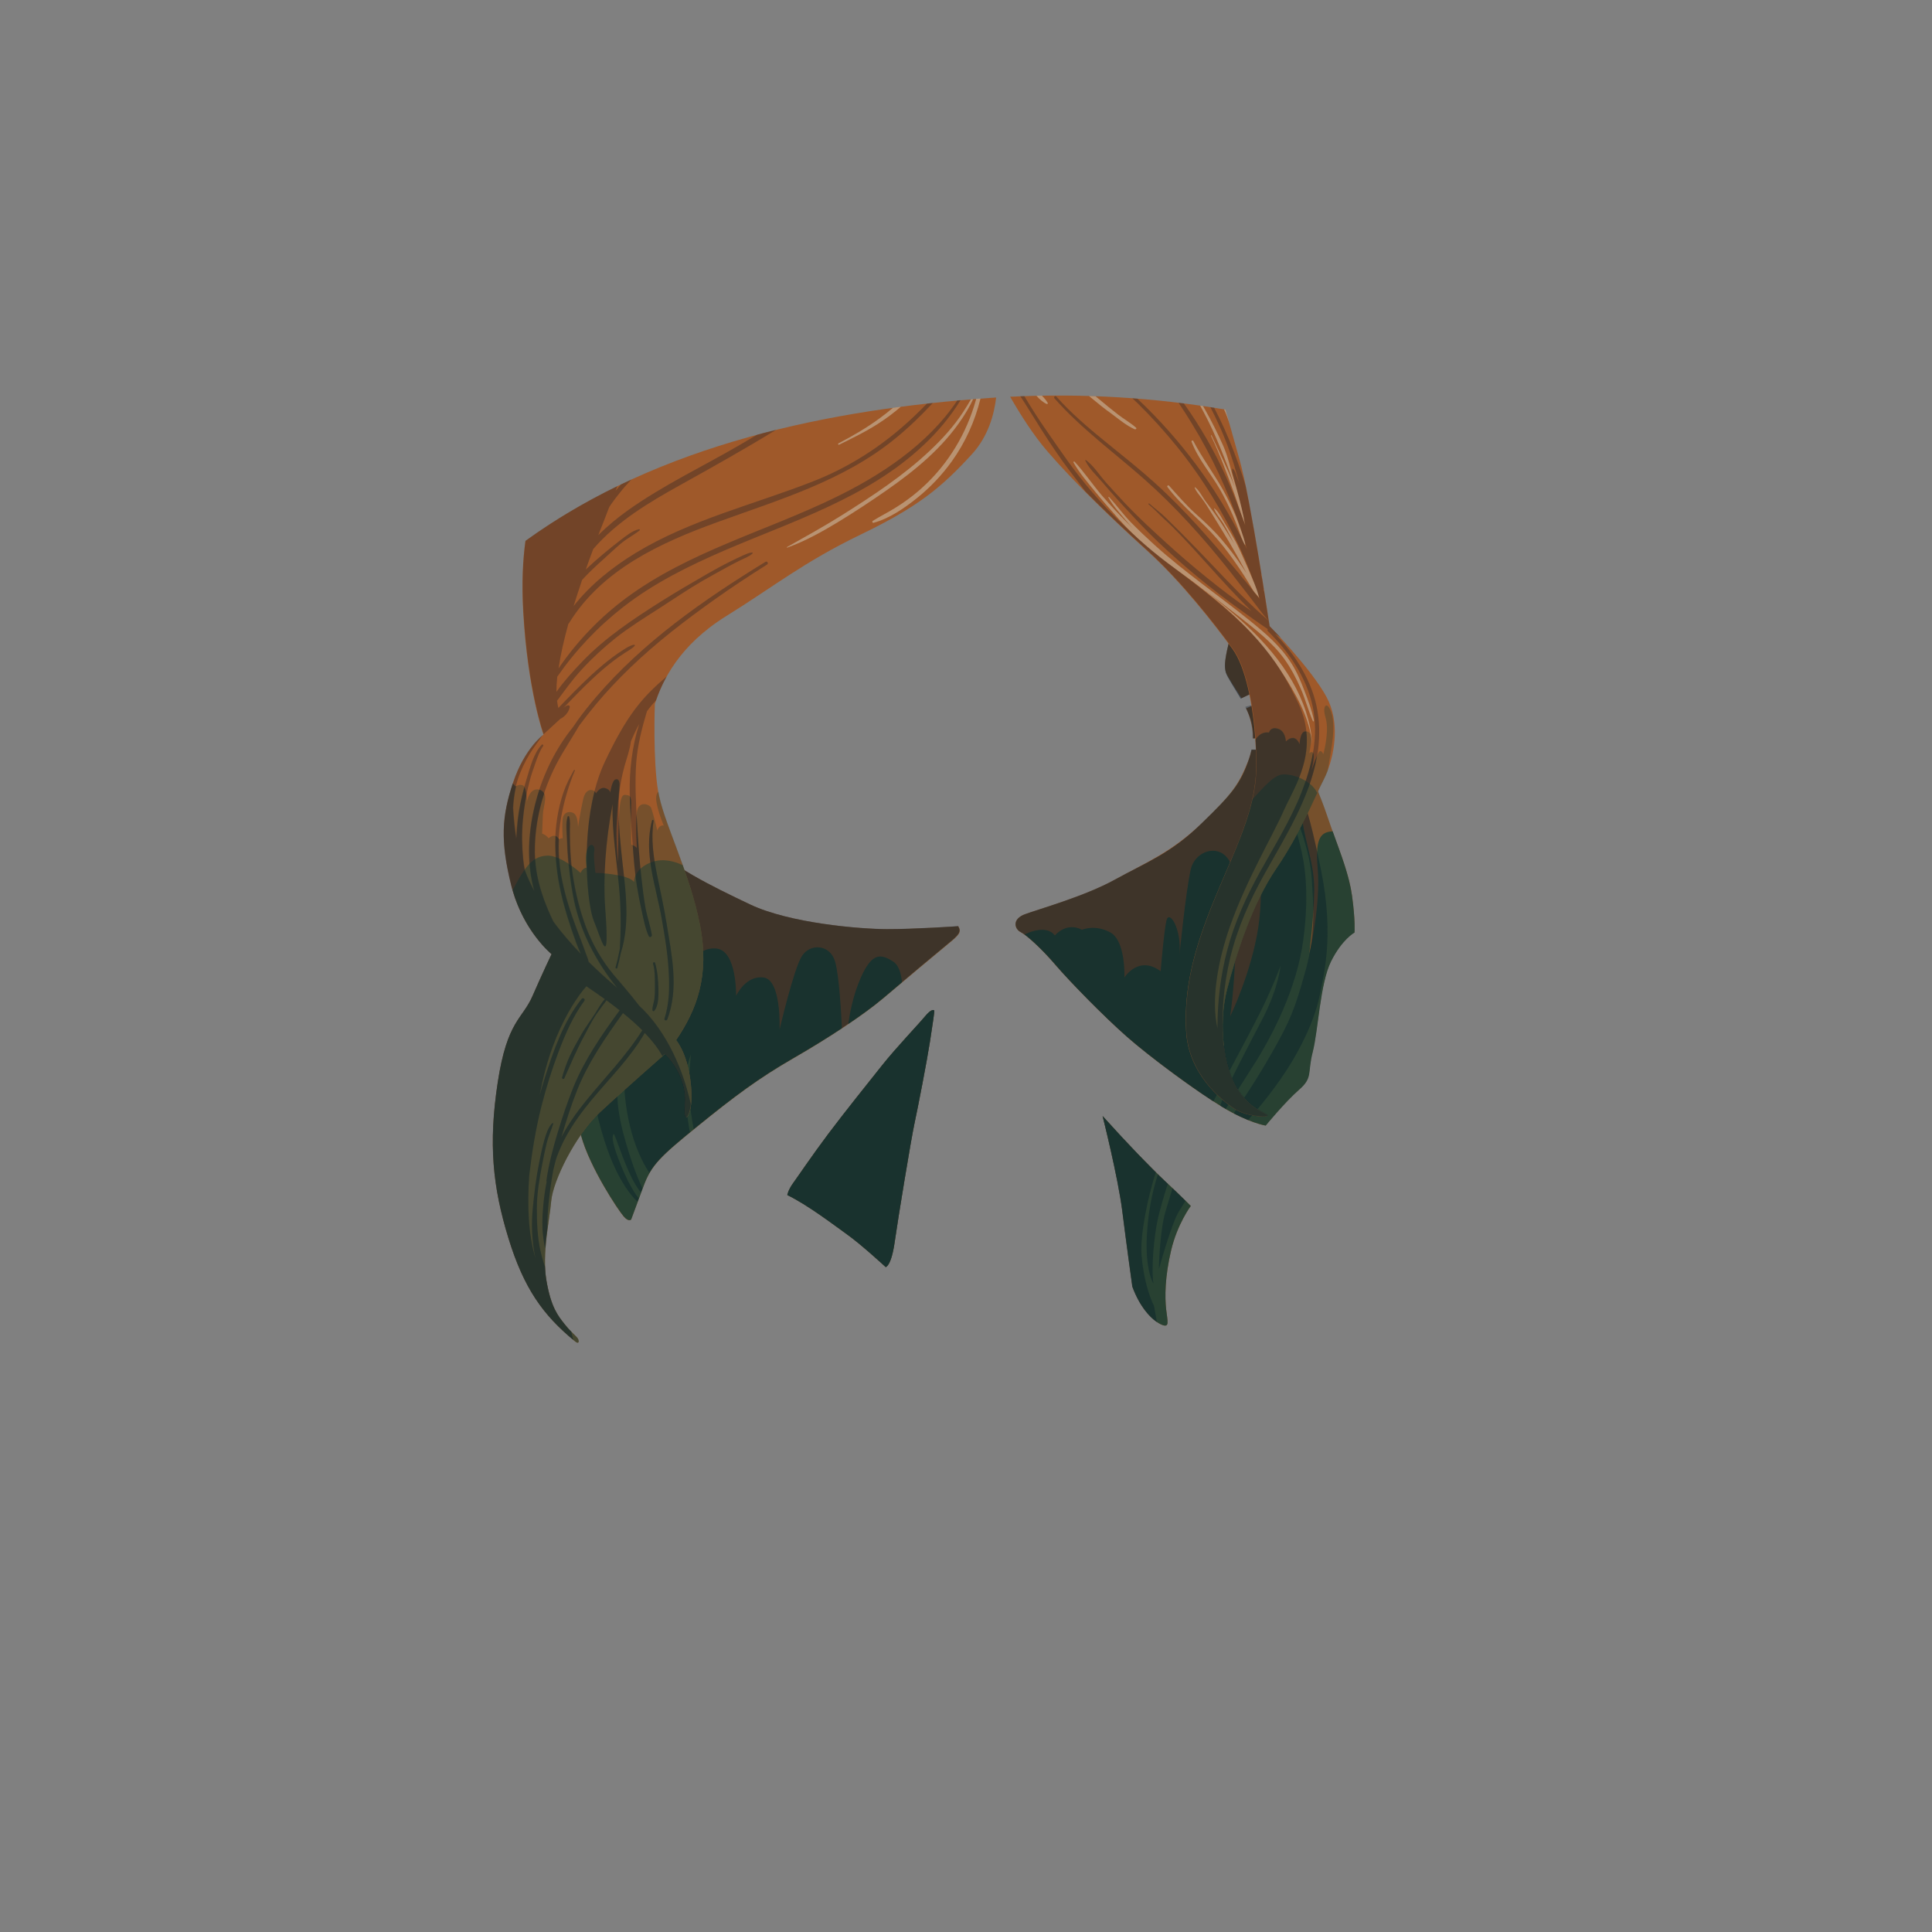 <?xml version="1.0" encoding="utf-8"?>
<!-- Generator: Adobe Illustrator 22.1.0, SVG Export Plug-In . SVG Version: 6.00 Build 0)  -->
<svg version="1.1" xmlns="http://www.w3.org/2000/svg" xmlns:xlink="http://www.w3.org/1999/xlink" x="0px" y="0px"
	 viewBox="0 0 2000 2000" style="enable-background:new 0 0 2000 2000;" xml:space="preserve">
<rect x="0" y="0" width="2000" height="2000" fill="#808080" stroke="none"/>
<style type="text/css">
	.st0{fill:#9F592A;}
	.st1{opacity:0.3;fill:#091426;enable-background:new    ;}
	.st2{opacity:0.3;fill:#143E34;enable-background:new    ;}
	.st3{opacity:0.8;fill:#143E34;enable-background:new    ;}
	.st4{fill:none;}
	.st5{opacity:0.35;fill:#E8FFFA;enable-background:new    ;}
	
		.st6{opacity:0.35;fill:none;stroke:#E8FFFA;stroke-width:0;stroke-linecap:round;stroke-linejoin:round;enable-background:new    ;}
	.st7{opacity:0.5;fill:#143E34;enable-background:new    ;}
	.st8{display:none;}
	.st9{display:inline;}
</style>
<g id="Masked">
	<g id="_x31_3_x5F_Hair_x5F_DipDyed_x5F_back_x5F_flat_x5F_Main_Asset">
		<path class="st0" d="M1296.8,683.1c-7.5-15-20.2-38.6-20.2-38.6s-0.9,5.6-5,22.8s-3.9,23.4-2.4,28.8c1,3.7,11.3,19.2,16.1,26.6
			c9.6-4.3,15.6-8.1,25.8-11C1305.6,700.6,1300.2,689.9,1296.8,683.1z"/>
		<path class="st0" d="M1333.6,756c-5.6-10.9-11.1-21.9-16-31.5c-10.2,2.1-18,4.5-27.6,8.9c3.3,6.9,6.9,16.7,7.3,31.2
			c14.2-1.9,25.8-1.2,39.9-1.5C1336,760.7,1334.8,758.3,1333.6,756z"/>
		<path class="st0" d="M1399.6,927.3c-3.6-25.9-15-50.9-25.8-83c-7.2-21.6-17.6-43.5-27.2-62.7c-16.3-3.1-32.1-6.4-50.9-5.2
			c-0.3,1-2.6,9-3,10c-10.5,26.2-16.3,34.4-47.8,65s-58.9,41.6-90.6,59.1c-31.6,17.5-80,30.9-93.5,36s-10.5,15.3-4.3,18.4
			s22.1,17.6,36.1,34s49.6,53,74.1,74.5s71.4,56.1,98.5,72.5c27.1,16.5,44.9,19.3,44.9,19.3s19.8-24.2,34.4-37
			c14.7-12.7,8.6-17.2,14.3-39.3c5.7-22.1,7.5-70.5,18.9-93.6c11.4-23,24.4-30,24.4-30S1403.2,953.2,1399.6,927.3z"/>
		<path class="st0" d="M649.9,883.3c-3,16-3.1,39.6-7.5,57.7c-4.4,18.1-12.9,46-22.8,71.7s-16.2,42.3-19,70.7s-8.3,59.1,0.9,92.3
			c9.1,33.2,38.6,77.3,44,83.5c5.3,6.2,7.8,3.3,7.8,3.3s4.6-12.5,12.8-34.5s17.7-31,55.9-61.9c38.2-31,63.3-49.8,99.4-70.6
			s72.1-44.5,92.9-62c20.8-17.6,55.9-47.1,67.3-56.4c11.4-9.3,14-12.2,10.5-18.2c0,0-46.3,3.1-74,3s-100.1-6-141.4-25.5
			c-41.3-19.6-82.5-39.9-106.2-65.2c0,0-6.8,2.7-12.5,6.7C652.3,881.7,649.9,883.3,649.9,883.3z"/>
		<path class="st0" d="M815,1237.1c21.4,10.5,46.9,30,62.2,41s39.7,33.6,39.7,33.6s5.7-0.8,9.3-26.1s17-106.7,20.5-122.8
			c3.5-16.1,12.9-64.6,16-84.6s4.8-31.4,4.4-32.1c-0.3-0.7-2.9-2-9.5,6s-30,32.5-44.3,50.5s-38.9,48.6-55.8,71.1
			s-31.4,44.1-36.5,51.1S815,1237.1,815,1237.1z"/>
		<path class="st0" d="M1141.4,1155.3c26.9,29.8,49.1,52.8,65.1,67.8s26.2,25.3,26.2,25.3s-13.9,18.5-20.4,46.1s-6.5,48.4-5.1,60.9
			s3.8,19.2-4.2,16.1c-8-3.2-21.6-14.9-30.7-39.5c0,0-6-43-10.4-78.1S1141.4,1155.3,1141.4,1155.3z"/>
	</g>
	<g id="_x31_3_x5F_Hair_x5F_DipDyed_x5F_back_x5F_flat_x5F_Shadows">
		<path class="st1" d="M918,961.8c-27.7-0.1-100.1-6-141.4-25.5c-41.3-19.6-82.5-39.9-106.2-65.2c0,0-6.8,2.7-12.5,6.7
			s-8.1,5.6-8.1,5.6c-3,16-3.1,39.6-7.5,57.7c-4.4,18.1-12.9,46-22.8,71.7c-9.8,25.8-16.2,42.3-19,70.7c-1.5,15.7-3.9,32-4.2,49.1
			c6.2,17.6,13.9,31.6,13.9,31.6s-8.6-33.2-8.8-56.6s6.5-22,8.8-0.4c2.2,20.7,14.2,101.7,49.6,136.8c0.4-1.1,0.9-2.3,1.3-3.6
			c-0.6-0.7-8.4-9.9-17.9-33c-9.9-24.1-9.9-31-8.1-33.4c1.6-2.3,13.8,43.3,28.3,60.3c0.5-1.4,1-2.8,1.6-4.2
			c-2-4.1-11.1-23.7-20-57.7c-10-38.5-4.9-57.5-3.5-65.6s6-9,4.9,8.4c-1,16.2,3.1,64.8,25.8,98.8c7.2-12.4,18.1-22.4,41.9-41.9
			c-1.4-7.7-4.1-24.8-4.7-41.8c-0.9-22.9,4.5-34.3,5.5-38s-1.5,15.4-2,31.5c-0.4,12.9,3.6,36.2,5.2,45c1.2-1,2.4-1.9,3.6-2.9
			c38.2-31,63.3-49.8,99.4-70.6c36-20.7,72.1-44.5,92.9-62c20.8-17.6,55.9-47.1,67.3-56.4c11.4-9.3,14-12.2,10.5-18.2
			C992,958.8,945.7,961.9,918,961.8z"/>
		<path class="st1" d="M1197.6,1368.6l-3-16.7c-5.5-11.1-11.1-30-12.9-52.7c-1.6-20,6.1-59,14.8-85.7
			c-14.8-14.6-33.4-34.1-55.1-58.2c0,0,15.9,63.4,20.3,98.5s10.4,78.1,10.4,78.1C1179.4,1351.8,1189.7,1363.3,1197.6,1368.6z"/>
		<path class="st1" d="M1208.9,1225.5c-0.8-0.8-1.6-1.6-2.5-2.3c-2.4-2.3-5-4.8-7.7-7.4c-2.9,8.7-9.4,30.4-11.3,60.3
			c-2.5,39.1,6.7,52.7,6.7,52.7c-2.4-11.7-0.3-49.9,6.1-73.7C1204.6,1238.7,1207.5,1229.5,1208.9,1225.5z"/>
		<path class="st1" d="M1227.2,1243.1c-3.2-3.2-7.8-7.6-13.4-13c-1.3,4.3-3.6,11.8-7.2,23.8c-6.3,21.1-6.9,59.8-6.9,59.8
			s13.3-48.3,20.8-59.8C1223.3,1249.5,1225.5,1245.9,1227.2,1243.1z"/>
		<path class="st1" d="M1296.8,683.1c-7.5-15-20.2-38.6-20.2-38.6s-0.9,5.6-5,22.8s-4,23.9-2.5,29.3c1.1,4.2,9.6,17.1,15.2,26.5
			c9-4,17.9-7.8,26.9-11.2C1305.4,700.2,1300.4,690.2,1296.8,683.1z"/>
		<path class="st1" d="M1297.2,764.3c13.5-0.7,27.1-0.7,40.6-0.2c-1.4-2.7-2.8-5.4-4.2-8.2c-5.7-11.1-11.1-21.8-16-31.5
			c-9.6,2.2-19.1,4.6-28.5,7.3C1292.3,738,1297.7,748.8,1297.2,764.3z"/>
		<path class="st1" d="M1351.3,826.3c0.8-12.7-5-19.2,0.3-21c2.6-0.9,8,6.6,13,14.5c-5.5-13.2-11.6-25.8-18.2-38.7
			c-16.4-3.8-33.5-5.3-50.7-5.2c-0.5,2.6-1.2,5.2-2.1,8c-8.9,27.9-19,38.7-50.5,69.3c-31.4,30.6-57,39.8-88.7,57.3
			c-31.6,17.5-80,30.9-93.5,36s-10.5,15.3-4.3,18.4s22.1,17.6,36.1,34s49.6,53,74.1,74.5c21.9,19.2,61.8,48.9,89.3,66.8
			c20-38.3,34-63.6,47.1-89.5c14.2-28,22.3-50.7,22.3-50.7s-1.5,21.8-18.3,54.3c-14.9,28.8-36.9,69.3-44,90.3
			c0.7,0.4,1.4,0.9,2.1,1.3c1.2,0.7,2.4,1.4,3.6,2.1c4.4-7,13.7-21.7,27.8-43.7c20.5-32,45.9-81.2,52.5-131.7
			c6.7-50.5,1-80.7-3.7-99c-4.8-18.3-5.3-19.2-3.9-23.7c1.3-4.5,14.8,33.5,16.3,59s4.7,56.2-6.3,95.7c-11,39.5-15.5,51.4-35.4,86.2
			c-15.4,27.1-32.3,52.1-39,61.8c5.6,2.9,10.5,5.1,14.8,6.9c8.2-9,24.3-28,38.6-49.7c19.9-30.2,31.6-59.3,35.6-79.8
			s15.2-60.7,1.3-129.3S1350.5,839,1351.3,826.3z"/>
		<path class="st1" d="M815,1237.1c21.4,10.5,46.9,30,62.2,41s39.7,33.6,39.7,33.6s5.7-0.8,9.3-26.1s17-106.7,20.5-122.8
			c3.5-16.1,12.9-64.6,16-84.6s4.8-31.4,4.4-32.1c-0.3-0.7-2.9-2-9.5,6s-30,32.5-44.3,50.5s-38.9,48.6-55.8,71.1
			s-31.4,44.1-36.5,51.1S815,1237.1,815,1237.1z"/>
	</g>
	<g id="_x31_3_x5F_Hair_x5F_DipDyed_x5F_back_x5F_color_x5F_Main_Asset">
		<path class="st2" d="M1296.8,683.1c-7.5-15-20.2-38.6-20.2-38.6s-0.9,5.6-5,22.8s-4.1,23.1-2.7,28.6c1.1,4.2,11.3,18.8,16.3,26.9
			c9.4-5.2,16-7.9,25.9-11C1305.3,700.1,1300.4,690.2,1296.8,683.1z"/>
		<path class="st2" d="M1337.6,763.8c-1.3-2.6-2.7-5.2-4-7.9c-5.7-11.2-11.1-21.8-16-31.5c-10.2,1.3-17.9,4.6-27.5,9
			c3.3,6.7,7.8,16.7,7.3,31.1C1311.2,763.2,1323.5,762,1337.6,763.8z"/>
		<path class="st2" d="M1399.6,927.3c-3.6-25.9-15-50.9-25.8-83c-7.4-22-16.3-42.9-26.2-62.5c-17.2-4.2-33.4-5.8-51.9-5.4
			c-0.5,2.6-1.6,6.7-2.7,9.5c-9.9,26.2-18.5,36.7-50,67.3c-31.4,30.6-57,39.8-88.7,57.3c-31.6,17.5-80,30.9-93.5,36
			s-10.5,15.3-4.3,18.4s22.1,17.6,36.1,34s49.6,53,74.1,74.5s71.4,56.1,98.5,72.5c27.1,16.5,44.9,19.3,44.9,19.3s19.8-24.2,34.4-37
			c14.7-12.7,8.6-17.2,14.3-39.3c5.7-22.1,7.5-70.5,18.9-93.6c11.4-23,24.4-30,24.4-30S1403.2,953.2,1399.6,927.3z"/>
		<path class="st3" d="M1402.2,965.4c0,0,1-12.2-2.6-38.2c-3-21.3-11.2-42-20-66.6c-11.1,0.7-18.5,4.9-15.6,37.8
			c3.5,39-8.7,89-8.7,89s4.7-35,5.2-65.5s-13-58.8-12.6-81s-11.6-22-23.4-21s-20.2,7.8-22,24.6s7.2,69.2,0,115.9s-29,91.7-29,91.7
			c6-41.3,8.8-122.7,2.4-151.9c-6.3-29.2-38.2-22.6-43.3,0s-11.6,88.2-11.6,88.2c2.5-27-10.8-47.2-13.5-35.5s-6,52.5-6,52.5
			c-23-17-37.5,6.5-37.5,6.5s1.5-37.8-14.5-46.6s-29.4-2.8-29.4-2.8c-16.4-8.6-28.1,5.9-28.1,5.9c-5.9-7.9-18-7.4-31.4-1.1
			c7.6,5.5,20.5,17.9,32.2,31.6c14,16.4,49.6,53,74.1,74.5s71.4,56.1,98.5,72.5c27.1,16.5,44.9,19.3,44.9,19.3s19.8-24.2,34.4-37
			c14.7-12.7,8.6-17.2,14.3-39.3c5.7-22.1,7.5-70.5,18.9-93.6C1389.3,972.4,1402.2,965.4,1402.2,965.4z"/>
		<path class="st2" d="M649.9,883.3c-3,16-3.1,39.6-7.5,57.7c-4.4,18.1-12.9,46-22.8,71.7s-16.2,42.3-19,70.7s-8.3,59.1,0.9,92.3
			c9.1,33.2,38.6,77.3,44,83.5c5.3,6.2,7.8,3.3,7.8,3.3s4.6-12.5,12.8-34.5s17.7-31,55.9-61.9c38.2-31,63.3-49.8,99.4-70.6
			s72.1-44.5,92.9-62c20.8-17.6,55.9-47.1,67.3-56.4c11.4-9.3,14-12.2,10.5-18.2c0,0-46.3,3.1-74,3s-100.1-6-141.4-25.5
			c-41.3-19.6-82.5-39.9-106.2-65.2c0,0-6.8,2.7-12.5,6.7C652.3,881.7,649.9,883.3,649.9,883.3z"/>
		<path class="st2" d="M815,1237.1c21.4,10.5,46.9,30,62.2,41s39.7,33.6,39.7,33.6s5.7-0.8,9.3-26.1s17-106.7,20.5-122.8
			c3.5-16.1,12.9-64.6,16-84.6s4.8-31.4,4.4-32.1c-0.3-0.7-2.9-2-9.5,6s-30,32.5-44.3,50.5s-38.9,48.6-55.8,71.1
			s-31.4,44.1-36.5,51.1S815,1237.1,815,1237.1z"/>
		<path class="st2" d="M1141.4,1155.3c26.9,29.8,49.1,52.8,65.1,67.8s26.2,25.3,26.2,25.3s-13.9,18.5-20.4,46.1s-6.5,48.4-5.1,60.9
			s3.8,19.2-4.2,16.1c-8-3.2-21.6-14.9-30.7-39.5c0,0-6-43-10.4-78.1S1141.4,1155.3,1141.4,1155.3z"/>
		<path class="st3" d="M891.1,1012c-8.1,18.3-11.6,38-13,48.1c14.2-9.6,26.7-18.8,36.1-26.7c5.7-4.8,12.4-10.5,19.5-16.5
			c-0.7-8.5-3-17.6-9.1-21.5C911.8,987.2,902.8,985.8,891.1,1012z"/>
		<path class="st3" d="M721.9,1166c38.2-31,63.3-49.8,99.4-70.6c17.3-10,34.6-20.6,50.2-30.9c-0.6-14.1-2.7-54.3-7-69.1
			c-5.2-18-26-19.2-34.5-5.5s-23,75.9-23,75.9s2.2-51.4-16.5-53.9s-28.5,19-28.5,19s1-47-20.5-49s-28.5,22-28.5,18.2
			s5.2-29-16.5-33.7s-33.8,16-45.6,59.5c-11.9,43.5-15.4,89.1-15.4,89.1c-5.2-16.2-1-73.8,1-94.6c1.7-18,4-31.7-6.3-37.4
			c-3.2,9.7-6.8,19.8-10.5,29.6c-9.8,25.8-16.2,42.3-19,70.7c-2.8,28.4-8.3,59.1,0.9,92.3c9.1,33.2,38.6,77.3,44,83.5
			c5.3,6.2,7.8,3.3,7.8,3.3s4.6-12.5,12.8-34.5C674.2,1206,683.7,1197,721.9,1166z"/>
		<path class="st3" d="M1141.4,1155.3c26.9,29.8,49.1,52.8,65.1,67.8s26.2,25.3,26.2,25.3s-13.9,18.5-20.4,46.1s-6.5,48.4-5.1,60.9
			s3.8,19.2-4.2,16.1c-8-3.2-21.6-14.9-30.7-39.5c0,0-6-43-10.4-78.1S1141.4,1155.3,1141.4,1155.3z"/>
		<path class="st3" d="M815,1237.1c21.4,10.5,46.9,30,62.2,41s39.7,33.6,39.7,33.6s5.7-0.8,9.3-26.1s17-106.7,20.5-122.8
			c3.5-16.1,12.9-64.6,16-84.6s4.8-31.4,4.4-32.1c-0.3-0.7-2.9-2-9.5,6s-30,32.5-44.3,50.5s-38.9,48.6-55.8,71.1
			s-31.4,44.1-36.5,51.1S815,1237.1,815,1237.1z"/>
	</g>
	<g id="_x31_3_x5F_Hair_x5F_DipDyed_x5F_back_x5F_color_x5F_Shadows">
		<path class="st1" d="M918,961.8c-27.7-0.1-100.1-6-141.4-25.5c-41.3-19.6-82.5-39.9-106.2-65.2c0,0-6.8,2.7-12.5,6.7
			s-8.1,5.6-8.1,5.6c-3,16-3.1,39.6-7.5,57.7c-4.4,18.1-12.9,46-22.8,71.7c-9.8,25.8-16.2,42.3-19,70.7c-1.5,15.7-3.9,32-4.2,49.1
			c6.2,17.6,13.9,31.6,13.9,31.6s-8.6-33.2-8.8-56.6s6.5-22,8.8-0.4c2.2,20.7,14.2,101.7,49.6,136.8c0.4-1.1,0.9-2.3,1.3-3.6
			c-0.6-0.7-8.4-9.9-17.9-33c-9.9-24.1-9.9-31-8.1-33.4c1.6-2.3,13.8,43.3,28.3,60.3c0.5-1.4,1-2.8,1.6-4.2
			c-2-4.1-11.1-23.7-20-57.7c-10-38.5-4.9-57.5-3.5-65.6s6-9,4.9,8.4c-1,16.2,3.1,64.8,25.8,98.8c7.2-12.4,18.1-22.4,41.9-41.9
			c-1.4-7.7-4.1-24.8-4.7-41.8c-0.9-22.9,4.5-34.3,5.5-38s-1.5,15.4-2,31.5c-0.4,12.9,3.6,36.2,5.2,45c1.2-1,2.4-1.9,3.6-2.9
			c38.2-31,63.3-49.8,99.4-70.6c36-20.7,72.1-44.5,92.9-62c20.8-17.6,55.9-47.1,67.3-56.4c11.4-9.3,14-12.2,10.5-18.2
			C992,958.8,945.7,961.9,918,961.8z"/>
		<path class="st1" d="M1227.2,1243.1c-3.2-3.2-7.8-7.6-13.4-13c-1.3,4.3-3.6,11.8-7.2,23.8c-6.3,21.1-6.9,59.8-6.9,59.8
			s13.3-48.3,20.8-59.8C1223.3,1249.5,1225.5,1245.9,1227.2,1243.1z"/>
		<path class="st1" d="M1197.6,1368.6l-3-16.7c-5.5-11.1-11.1-30-12.9-52.7c-1.6-20,6.1-59,14.8-85.7
			c-14.8-14.6-33.4-34.1-55.1-58.2c0,0,15.9,63.4,20.3,98.5s10.4,78.1,10.4,78.1C1179.4,1351.8,1189.7,1363.3,1197.6,1368.6z"/>
		<path class="st1" d="M1208.9,1225.5c-0.8-0.8-1.6-1.6-2.5-2.3c-2.4-2.3-5-4.8-7.7-7.4c-2.9,8.7-9.4,30.4-11.3,60.3
			c-2.5,39.1,6.7,52.7,6.7,52.7c-2.4-11.7-0.3-49.9,6.1-73.7C1204.6,1238.7,1207.5,1229.5,1208.9,1225.5z"/>
		<path class="st1" d="M1296.8,683.1c-7.5-15-20.2-38.6-20.2-38.6s-0.9,5.6-5,22.8s-4.3,22.9-2.8,28.3c1.2,4.3,10,18,15.7,27.7
			c8.6-4.6,17.4-8.8,26.4-12.1C1305.1,699.7,1300.3,690.1,1296.8,683.1z"/>
		<path class="st1" d="M1351.3,826.3c0.8-12.7-5-19.2,0.3-21c2.6-0.9,8,6.6,13,14.5c-5.5-13.1-11.5-25.5-18-38.3
			c-16.8-3.6-33.9-5.1-51.2-5.6c-0.6,2.9-1.3,5.9-2.3,8.9c-8.9,27.9-18.5,37.7-50,68.3c-31.4,30.6-57,39.8-88.7,57.3
			c-31.6,17.5-80,30.9-93.5,36s-10.5,15.3-4.3,18.4s22.1,17.6,36.1,34s49.6,53,74.1,74.5c21.9,19.2,61.8,48.9,89.3,66.8
			c20-38.3,34-63.6,47.1-89.5c14.2-28,22.3-50.7,22.3-50.7s-1.5,21.8-18.3,54.3c-14.9,28.8-36.9,69.3-44,90.3
			c0.7,0.4,1.4,0.9,2.1,1.3c1.2,0.7,2.4,1.4,3.6,2.1c4.4-7,13.7-21.7,27.8-43.7c20.5-32,45.9-81.2,52.5-131.7
			c6.7-50.5,1-80.7-3.7-99c-4.8-18.3-5.3-19.2-3.9-23.7c1.3-4.5,14.8,33.5,16.3,59s4.7,56.2-6.3,95.7c-11,39.5-15.5,51.4-35.4,86.2
			c-15.4,27.1-32.3,52.1-39,61.8c5.6,2.9,10.5,5.1,14.8,6.9c8.2-9,24.3-28,38.6-49.7c19.9-30.2,31.6-59.3,35.6-79.8
			s15.2-60.7,1.3-129.3S1350.5,839,1351.3,826.3z"/>
		<path class="st1" d="M1296.7,764.3c13.6-1,27.2-1.3,40.9-0.5c-1.3-2.6-2.7-5.2-4-7.9c-5.8-11.3-11.3-22.1-16.2-32
			c-9.3,2.3-18.4,5.5-27.6,9.2C1292.9,739.6,1297.1,750.2,1296.7,764.3z"/>
		<path class="st1" d="M815,1237.1c21.4,10.5,46.9,30,62.2,41s39.7,33.6,39.7,33.6s5.7-0.8,9.3-26.1s17-106.7,20.5-122.8
			c3.5-16.1,12.9-64.6,16-84.6s4.8-31.4,4.4-32.1c-0.3-0.7-2.9-2-9.5,6s-30,32.5-44.3,50.5s-38.9,48.6-55.8,71.1
			s-31.4,44.1-36.5,51.1S815,1237.1,815,1237.1z"/>
	</g>
	<g id="_x31_3_x5F_Hair_x5F_DipDyed_x5F_front_x5F_flat_x5F_Main_Asset_x5F_Masked">
		<path class="st0" d="M543.9,560c-2.7,19.8-4,43.7-2.3,73.4c4.7,82.3,21,127.1,21,127.1s-19.7,14.4-31.3,49.2
			c-0.2,0.5-0.3,0.9-0.5,1.4c-11.3,34.1-13,59.4-1.5,105.6c11.7,46.8,41.7,71,41.7,71s-9.2,19.2-19.7,43.3
			c-10.5,24.2-26.2,25.3-36,89.3s-5.2,108.5,11,161.3s36.3,80.2,69,107c4.1,3.4,4.3-0.2,3-2.7s-6.7-6.2-13.7-15s-14.3-17.7-19-45.7
			s3.2-61.3,5-82s24.8-68,50.7-92c25.8-24,67.3-60.3,67.3-60.3c15.2,15.5,22.2,35.3,20.7,51.7s2,13.7,2,13.7
			c1.2-1.2,7-10.2,3.3-38.6c-3.7-28.5-14.7-41-14.7-41c21.2-31.3,35-66.5,24.7-119.3c-10.3-52.8-35.5-101.2-42.3-133.2
			c-0.3-1.4-0.6-2.9-0.9-4.4c-5.7-33.1-3.5-91.1-3.5-91.1c7.8-24.3,25.3-60.8,74-91s80-55.8,139-84.3s83.3-48.3,115.3-83.3
			c16.8-18.4,23-41.2,25-58.6c-2.4,0.1-4.7,0.3-7.1,0.5C860.6,423.5,682.9,459.2,543.9,560z"/>
		<path class="st0" d="M1045.7,410.7c9.8,17.1,23.8,39.5,38.7,56.7c28.1,32.5,68.1,71,103.4,103s69.8,76.5,88,101.3
			c13.7,18.7,21.3,58,23.7,94c0.8,11.8,1,23.3,0.7,33.6c-1.3,41.5-23.8,84.5-44,134.1c-20.2,49.7-30.7,89.5-28.3,133.9
			c2.3,44.4,36.5,71.6,49.7,80.4s38.7,9.6,34,6.3c-4.7-3.2-19.3-8-31.7-28.4s-19.3-63.9-9.7-101.2c9.7-37.3,26.2-89,51-125.3
			c24.8-36.3,39.2-73,49-92c1.4-2.7,2.7-5.7,4-9c7.9-20.4,12.5-51.5-0.9-76.4c-15.5-29-59-73.5-59-73.5s-19.3-130.5-31-171.8
			c-5-17.5-9.7-35.3-14.9-52.4C1195.6,411.6,1121,407,1045.7,410.7z"/>
	</g>
	<g id="_x31_3_x5F_Hair_x5F_DipDyed_x5F_front_x5F_flat_x5F_Shadows_x5F_Masked">
		<path class="st4" d="M632.5,522.2c-0.7,1-1.3,1.9-1.9,2.9c-2.9,7.7-5.9,15.3-8.9,22.9c-0.8,1.9-1.5,3.9-2.3,5.9
			c9.7-9.6,20.2-18.3,31.4-26.2c36-25.5,76.3-44.6,114.3-66.7c6.3-3.6,12.5-7.3,18.7-11c-44.6,12-88.3,27.2-130.2,46.4
			c-4.7,5-9.2,10.2-13.4,15.5C637.5,515.3,634.9,518.7,632.5,522.2z"/>
		<path class="st4" d="M642.7,501.5c-1.2,0.6-2.4,1.1-3.6,1.7c-0.6,1.6-1.2,3.2-1.8,4.8C639,505.8,640.8,503.6,642.7,501.5z"/>
		<path class="st4" d="M1289.2,544c-1.2-5.8-2.5-11.6-3.8-17.4c-1.7-7.5-3.6-14.9-5.6-22.3c-1-3.7-1.8-7.4-2.9-11.1
			c-0.8-2.8-1.8-4.9-1.3-7.8c0-0.4,0.5-0.4,0.7-0.2c2.4,2.2,2.9,5.1,4,8.1c0.8,2.1,1.6,4.3,2.4,6.4c-0.6-2.2-1.2-4.5-1.8-6.7
			c-4.6-16.9-10.3-33.3-17.3-49.3c-3.3-7.5-6.9-14.9-10.6-22.2c0,0,0,0,0,0c-9.1-1.4-18.3-2.7-27.5-3.9
			c17.1,23.9,31.7,49.3,43.9,76.5C1276.8,510.5,1283,527.2,1289.2,544z"/>
		<path class="st4" d="M614.1,568.4c-2.6,6.8-5.1,13.9-7.7,21.1c5.7-5.4,11.7-10.6,17.7-15.7c5.9-5,11.9-9.8,18-14.5
			c5.8-4.4,12.2-9.8,19.4-11.5c0.6-0.1,1.3,0.7,0.7,1.2c-6.2,5-13.5,8.6-19.6,13.8c-5.8,4.9-11.3,10.2-16.9,15.2
			c-8,7.1-15.8,14.4-23.1,22.3c-3,8.9-6,18-8.8,27.1c17.4-22.2,39.9-40.1,63.9-54.8c57.3-34.9,123.1-50.3,185-74.7
			c32.4-12.8,62.7-31.3,89.2-54c9.6-8.2,18.8-17,27.7-26.1c-51.8,5.8-104.4,14.4-156,27.1c-32.6,19.9-65.9,38.6-99.3,57.2
			C671.6,520.2,638.6,539.9,614.1,568.4z"/>
		<path class="st4" d="M926.5,454.2c-53.8,43.8-120,63.1-184.1,86.4c-58.9,21.4-119,48.9-153.2,104.2c-0.2,0.4-0.5,0.7-0.8,0.9
			c-4.5,16.2-8.1,32-10.2,46.2c19.3-28.2,43-53,70.7-73.4c64.2-47.3,142.4-68.2,213.4-102.4c48.9-23.5,98.3-55.9,128.7-101.5
			c-8.4,0.8-16.8,1.6-25.3,2.5C953.5,430.3,940.5,442.8,926.5,454.2z"/>
		<path class="st4" d="M581.1,1177.4c0-0.1,0.1-0.2,0.1-0.3c6.9-13.1,15.5-25.3,24.8-36.8c19.9-24.6,42-46.9,58.9-73.8
			c-5.5-5.5-12-11.4-20-17.8c-18.1,25.2-35.8,50.7-47.4,79.7C591.1,1144.5,585.9,1160.9,581.1,1177.4z"/>
		<path class="st4" d="M1290.7,568.3c-2.2-7.8-4.5-15.7-7.1-23.4c-12.6-36.9-29-72.5-49.4-105.8c-4.6-7.5-9.3-14.9-14.2-22.2
			c-14.1-1.7-28.4-3.1-42.6-4.3c2.9,2.7,5.7,5.5,8.5,8.2C1228.8,463.1,1264.9,513.6,1290.7,568.3z"/>
		<path class="st4" d="M1272.3,590.2c-26.7-33.6-55.4-65.6-87.6-94.1c-31.3-27.7-65.2-52.2-93-83.7c-1.2-1.3,0.7-3.2,1.9-1.9
			c15.8,17.8,34.1,33.2,52.6,48.2c16.3,13.2,32.8,26.3,48.4,40.3c15.9,14.3,31,29.7,45.4,45.5c14.4,15.9,28.5,32.1,42.2,48.6
			c6.9,8.4,13.9,16.7,20.6,25.3c0.4,0.6,0.9,1.1,1.3,1.7c-5.7-17.6-12.2-35-20-51.8c-17.4-37.6-39.3-73.4-65.3-105.6
			c-12.8-15.8-26.4-30.9-40.9-45.1c-1.9-1.8-3.7-3.6-5.6-5.3c-37-2.7-74.4-3.5-111.9-2.2c6.8,11.4,15.2,24.6,24.4,37.8
			c25,35.7,53.8,82.4,133.3,142c79.5,59.6,101.1,86.9,125.3,136.8c24.1,49.9-3.9,88.2-14.7,112.9s-38.3,70.8-55.3,119
			c-12.3,35-20,75.7-13,106c-0.1-27.2,3.1-54.4,10-80.7c7.6-29.2,20.1-56.3,34.7-82.6c14.8-26.7,31.2-52.9,42.4-81.4
			c11-28,17.7-58.6,11.4-88.6c-6.4-30-24.7-56.8-46.4-77.9c-0.7-0.7-0.5-1.5,0-2.1c-0.3-0.2-0.6-0.4-0.9-0.6
			c-8.9-5.9-17.5-12.1-26.1-18.3c-30.8-22-60-46.1-87.4-72.1c-13.7-13.1-26.5-27-39.3-41c-6.2-6.8-12.3-13.7-18.2-20.7
			c-5.8-6.8-13.4-13.6-17.1-21.8c-0.1-0.4,0.2-0.9,0.6-0.6c8.1,6,14,15.6,20.7,23.1c6.9,7.7,13.8,15.3,20.9,22.8
			c13,13.7,27.1,26.6,41,39.3c13.7,12.5,27.9,24.7,42.4,36.4c14.7,11.9,29.8,23.5,45.5,34.1c0.3,0.2,0.7,0.5,1,0.7
			c-15.4-14.9-29.8-30.8-44.2-46.8c-10.1-11.2-20.1-22.4-30.6-33.2c-4.9-5-9.8-10.1-15.1-14.8c-5.6-5.1-10.8-10.9-16.7-15.7
			c-0.6-0.5,0.2-1.3,0.8-0.8c5.7,5.1,11.9,9.5,17.4,15c5.2,5.2,10.5,10.3,15.7,15.5c10.4,10.5,20.6,21.1,30.8,31.8
			c19.3,20.4,38.6,40.8,59.8,59.2c-6.8-7.5-12.7-16-18.9-23.9C1287.1,609.4,1279.8,599.7,1272.3,590.2z"/>
		<path class="st1" d="M651.9,821.7c0.3,16.5,1.6,33,2.8,49.4c1.1,15.6,2.2,31.2,4.7,46.6c1.4,8.6,3.1,17.2,5,25.7
			s3.5,17.7,7.2,25.7c0.9,1.9,3.5,0.5,3.2-1.3c-1.7-9.8-5.1-19.3-6.8-29.2c-1.7-9.6-2.8-19.3-3.9-29c-2.3-19.7-3.5-39.4-4.7-59.2
			c-1.2-20.2-2.2-40.4-0.8-60.6c1.3-18.2,5.9-36,11.1-53.4c3-4.2,6.1-7.9,9.4-11.3c2.6-7.5,6.1-15.9,11.1-24.8
			c-26.5,22.2-41.8,41.5-63.8,87.7c-27.7,58.2-19.3,147.3-11.8,165.1s17.1,56.1,11.8-13.4c-2.2-29.2,0.3-68.9,7.7-107.2
			c-0.4,14.6,0.7,29.3,2.2,43.7c1.9,18.9,4.5,37.7,5.6,56.7c0.9,16.3,0.7,32.9-0.3,49.3c-1.2,6.5-2.6,13-4.4,19.3
			c-0.3,1.2,1.6,1.7,1.9,0.5c1.3-5.2,2.5-10.3,3.6-15.4c10.9-34.3,3.6-72.4,0.2-107.5c-1.8-18.8-3.4-37.8-1.9-56.7
			c0.8-10,2.9-19.6,5.5-29.3c2.3-8.3,5.6-17.1,6.6-25.7c2.7-6.3,5.5-12.3,8.6-17.9C654.3,772.6,651.4,797.7,651.9,821.7z"/>
		<path class="st1" d="M1253,421.5c3.7,7.3,7.3,14.7,10.6,22.2c7,16,12.7,32.4,17.3,49.3c0.6,2.2,1.2,4.5,1.8,6.7
			c-0.8-2.1-1.6-4.3-2.4-6.4c-1.1-3-1.6-5.9-4-8.1c-0.2-0.2-0.7-0.2-0.7,0.2c-0.5,2.9,0.5,5,1.3,7.8c1.1,3.7,1.9,7.4,2.9,11.1
			c2,7.4,3.9,14.8,5.6,22.3c1.3,5.8,2.6,11.6,3.8,17.4c-6.2-16.8-12.4-33.5-19.8-49.9c-12.2-27.2-26.8-52.6-43.9-76.5
			c-1.8-0.2-3.6-0.5-5.5-0.7c4.9,7.2,9.6,14.6,14.2,22.2c20.4,33.3,36.8,68.9,49.4,105.8c2.6,7.7,4.9,15.6,7.1,23.4
			c-25.8-54.7-61.9-105.2-104.8-147.4c-2.8-2.7-5.6-5.5-8.5-8.2c-1.7-0.1-3.4-0.3-5.2-0.4c1.9,1.8,3.8,3.5,5.6,5.3
			c14.5,14.2,28.1,29.3,40.9,45.1c26,32.2,47.9,68,65.3,105.6c7.8,16.8,14.3,34.2,20,51.8c-0.4-0.6-0.9-1.1-1.3-1.7
			c-6.7-8.6-13.7-16.9-20.6-25.3c-13.7-16.5-27.8-32.7-42.2-48.6c-14.4-15.8-29.5-31.2-45.4-45.5c-15.6-14-32.1-27.1-48.4-40.3
			c-18.5-15-36.8-30.4-52.6-48.2c-1.2-1.3-3.1,0.6-1.9,1.9c27.8,31.5,61.7,56,93,83.7c32.2,28.5,60.9,60.5,87.6,94.1
			c7.5,9.5,14.8,19.2,22.3,28.7c6.2,7.9,12.1,16.4,18.9,23.9c-0.9-6.1-2.6-16.9-4.7-30.2c-0.3-0.7-0.5-1.5-0.8-2.2
			c0.1-0.2,0.2-0.4,0.3-0.7c-0.5-3.2-1.1-6.6-1.6-10.1c-0.4-1.6-0.7-3.1-1.1-4.7c0.1-0.1,0.2-0.2,0.3-0.3
			c-4.7-29.2-10.8-64.8-16.3-91.4c-1.2-4.2-2.6-8.3-3.9-12.5c-5.4-16-11.3-31.8-18.3-47.2c-3.3-7.2-6.7-14.4-10.4-21.4
			C1255.6,421.9,1254.3,421.7,1253,421.5C1253,421.5,1253,421.5,1253,421.5z"/>
		<path class="st1" d="M1253.7,583.6c-10.2-10.7-20.4-21.3-30.8-31.8c-5.2-5.2-10.5-10.3-15.7-15.5c-5.5-5.5-11.7-9.9-17.4-15
			c-0.6-0.5-1.4,0.3-0.8,0.8c5.9,4.8,11.1,10.6,16.7,15.7c5.3,4.7,10.2,9.8,15.1,14.8c10.5,10.8,20.5,22,30.6,33.2
			c14.4,16,28.8,31.9,44.2,46.8c-0.3-0.2-0.7-0.5-1-0.7c-15.7-10.6-30.8-22.2-45.5-34.1c-14.5-11.7-28.7-23.9-42.4-36.4
			c-13.9-12.7-28-25.6-41-39.3c-7.1-7.5-14-15.1-20.9-22.8c-6.7-7.5-12.6-17.1-20.7-23.1c-0.4-0.3-0.7,0.2-0.6,0.6
			c3.7,8.2,11.3,15,17.1,21.8c5.9,7,12,13.9,18.2,20.7c12.8,14,25.6,27.9,39.3,41c27.4,26,56.6,50.1,87.4,72.1
			c8.6,6.2,17.2,12.4,26.1,18.3c0.3,0.2,0.6,0.4,0.9,0.6c-0.5,0.6-0.7,1.4,0,2.1c21.7,21.1,40,47.9,46.4,77.9
			c6.3,30-0.4,60.6-11.4,88.6c-11.2,28.5-27.6,54.7-42.4,81.4c-14.6,26.3-27.1,53.4-34.7,82.6c-6.9,26.3-10.1,53.5-10,80.7
			c-7-30.3,0.7-71,13-106c17-48.2,44.5-94.3,55.3-119s38.8-63,14.7-112.9c-24.2-49.9-45.8-77.2-125.3-136.8
			c-79.5-59.6-108.3-106.3-133.3-142c-9.3-13.2-17.6-26.4-24.4-37.8c-1.4,0-2.7,0.1-4.1,0.1c0.1,0.1,0.2,0.3,0.2,0.4
			c10.3,15.3,29.3,48.7,51.7,78c4.6,6,9.9,13,15.6,20.4c20.8,21,43.4,42.2,64.4,61.2c35.3,32,69.8,76.5,88,101.3
			c18.2,24.8,25.7,86,24.3,127.5c-1.3,41.5-23.8,84.5-44,134.1c-20.2,49.7-30.7,89.5-28.3,133.9c2.3,44.4,36.5,71.6,49.7,80.4
			s38.7,9.6,34,6.3c-4.7-3.2-19.3-8-31.7-28.4c-6-9.9-10.7-25.2-12.9-42.6c-0.2-0.4-0.5-0.9-0.7-1.3c-2.5-30.5,0-61.3,7.2-91
			c7.5-30.7,20.3-59.2,35.7-86.7c28.5-51.1,64.6-105.9,54.4-167.5c-5-30.2-22.6-58.2-43.9-80c2,1.4,4,2.7,6.1,4
			c-7.1-7.3-11.8-12-11.8-12s-0.3-1.9-0.8-5.4C1292.3,624.4,1273,604,1253.7,583.6z"/>
		<path class="st1" d="M690.8,1055.3c12.1-32.1,4.7-65.7-0.6-98.5c-2.8-17.5-6.7-34.7-10.2-52.1c-3.6-17.8-6.2-36.8-3.4-54.9
			c0.2-1-1.3-1.5-1.6-0.4c-9.1,33.8,4.1,67.9,9.9,101.1c3.1,17.5,6.1,35.1,7.2,52.8c1.1,17.1,1.1,34.9-4.3,51.3
			C687.3,1056.3,690.1,1057.1,690.8,1055.3z"/>
		<path class="st1" d="M675.4,1045.7c0,0.9,1.2,1.5,1.8,0.8c4.8-5.3,4.5-16.4,4.4-23.2c-0.2-8.6-1-18.1-3.4-26.4
			c-0.4-1.4-2.6-0.8-2.2,0.6c2.3,8,1.9,16.6,2,24.9c0,3.8-0.1,7.6-0.5,11.4C677,1037.7,675.2,1041.8,675.4,1045.7z"/>
		<path class="st1" d="M862.3,516.1c-71,34.2-149.2,55.1-213.4,102.4c-27.7,20.4-51.4,45.2-70.7,73.4c2.1-14.2,5.7-30,10.2-46.2
			c0.3-0.2,0.6-0.5,0.8-0.9c34.2-55.3,94.3-82.8,153.2-104.2c64.1-23.3,130.3-42.6,184.1-86.4c14-11.4,27-23.9,39.2-37.1
			c-2,0.2-4.1,0.4-6.1,0.7c-8.9,9.1-18,17.9-27.7,26.1c-26.5,22.7-56.8,41.2-89.2,54c-61.9,24.4-127.7,39.8-185,74.7
			c-24,14.7-46.5,32.6-63.9,54.8c2.8-9.1,5.8-18.2,8.8-27.1c7.3-7.9,15.1-15.2,23.1-22.3c5.6-5,11.1-10.3,16.9-15.2
			c6.1-5.2,13.4-8.8,19.6-13.8c0.6-0.5-0.1-1.3-0.7-1.2c-7.2,1.7-13.6,7.1-19.4,11.5c-6.1,4.7-12.1,9.5-18,14.5
			c-6,5.1-12,10.3-17.7,15.7c2.6-7.2,5.1-14.3,7.7-21.1c24.5-28.5,57.5-48.2,90.1-66.3c33.5-18.6,66.8-37.3,99.3-57.2
			c-6.6,1.6-13.2,3.3-19.7,5.1c-6.2,3.7-12.5,7.4-18.7,11c-38,22.1-78.3,41.2-114.3,66.7c-11.2,7.9-21.7,16.6-31.4,26.2
			c0.8-2,1.5-4,2.3-5.9c3-7.6,6-15.2,8.9-22.9c0.6-1,1.2-1.9,1.9-2.9c2.4-3.5,5-6.9,7.7-10.3c4.2-5.4,8.7-10.5,13.4-15.5
			c-3.7,1.7-7.3,3.4-10.9,5.1c-1.8,2.1-3.6,4.3-5.4,6.5c0.6-1.6,1.2-3.2,1.8-4.8c-33.1,16.1-65,34.9-95.1,56.6
			c-2.7,19.8-3.9,43.6-2.2,73.1c4.7,82.3,21,127.1,21,127.1l17.3-15.9c2.6-1.1,5-3.4,6.5-5.3c1.2-1.5,2.1-3.1,2.7-5
			c0.3-0.9,1-2.4,0.1-3.2c-1.4-1.5-4.4,0.7-6.1,2.2c9.8-10.2,19.6-20.4,30-30.1c7.1-6.7,14.4-13,22.2-18.9c3.7-2.8,7.5-5.4,11.4-8
			c3.4-2.3,7.3-4.1,10.1-7.2c0.5-0.6,0-1.4-0.7-1.2c-4.1,0.7-7.7,3.2-11.2,5.4c-4.2,2.6-8.2,5.4-12.1,8.4
			c-7.3,5.5-14.2,11.5-21,17.7c-11.9,11.1-23,22.5-34,34c-0.6-2.3-1-4.8-1.3-7.5c8.1-10.9,15.9-21.9,25.2-32
			c11-12,22.9-23,35.6-33.1c14.1-11.1,29.3-20.5,44.4-30.2c15-9.6,29.8-19.8,45.2-28.7c8.7-5,17.4-9.8,26.2-14.6
			c4.4-2.4,8.8-4.7,13.3-6.9c4.2-2.1,9-3.7,12.4-6.9c0.4-0.4,0.1-1.1-0.5-1.1c-3.4,0.3-6.2,1.7-9.4,3.1c-4.5,2.1-9.1,4.2-13.6,6.5
			c-8.1,4-16.1,8.4-23.9,12.9c-16,9.2-31.9,18.5-47.6,28.4c-29,18.4-57.3,37.1-81.2,62c-9.3,9.7-18.9,20.2-26.8,31.4
			c0-4.9,0.3-10.2,0.9-15.7c19-27.4,42.3-52,68.6-72.4c31.5-24.5,67.6-42.3,104.1-58.1c71.3-30.7,148.1-54.5,205.9-108.7
			c15.1-14.1,28.3-29.8,38.9-47.1c-1.1,0.1-2.3,0.2-3.4,0.3C960.6,460.2,911.2,492.6,862.3,516.1z"/>
		<path class="st1" d="M792.4,581.6c-64.2,39.4-126.7,82.9-175.9,140.6c-6.3,7.4-12.5,15.1-18.2,23c-1.8,2.5-3.6,5.1-5.3,7.7
			c-17.7,21.8-30.4,48-37.9,74.9c-8.5,30.6-10.7,63.9-2.2,94.8c-3.8-7.2-7-14.2-9.7-21.3c-0.8-4-1.4-8.1-1.8-12.2
			c-1.3-13.2-1.5-26.4-0.3-39.6c1.2-13.6,3.5-27,7-40.3c1.7-6.6,3.9-13,6.2-19.4c2.2-6.1,4.3-12.3,8-17.6c0.7-0.9-0.8-2.1-1.6-1.2
			c-8.6,9.3-11.9,23.7-15.6,35.5c-4.3,13.7-7.6,27.8-9.3,42.1c-0.8,6.5-1.3,13.1-1.5,19.6c-1.6-9.6-2.7-20.1-3.4-32
			c0.6-9.8,2-19.6,5-28.9c3-9.4,7.3-18.3,12.4-26.8c4-6.6,9-12.8,13.2-19.3c0.4-0.3,0.6-0.5,0.6-0.5s-19.1,14.1-30.8,49
			c-11.7,34.8-13.7,60.2-2,107c11.7,46.8,41.7,71,41.7,71s-9.2,19.2-19.7,43.3c-10.5,24.2-26.2,25.3-36,89.3s-5.2,108.5,11,161.3
			c15.9,51.8,35.5,79.1,67.2,105.5l-2.1-8.5c-2-2-4.3-4.5-6.8-7.7c-7-8.8-14.3-17.7-19-45.7c-0.8-4.5-1.2-9.2-1.4-13.9
			c-1.9-5.5-3.6-11.1-4.8-17c-3.1-14.4-3.6-28.8-3.6-43.5c0-15.3,2.7-30.8,5.6-45.9c1.4-7.3,2.9-14.5,4.6-21.7
			c1.7-6.9,4.7-13.1,6.7-19.8c0.2-0.6-0.6-1-1-0.6c-4.5,4.7-6.5,11.8-8.3,17.9c-2.2,7.7-3.7,15.5-5.3,23.4c-3.1,15.5-5,31-6.5,46.8
			c-1.6,16.2-1,34.3,2.7,51.3c-7.4-24.4-8.5-54.4-6.4-85.4c2.8-24.1,6.7-48.1,12.7-71.8c4.9-19.3,10.9-38.3,17.9-56.8
			c7.1-18.5,14.7-36.2,26.5-52.2c1.2-1.6-1.5-3.6-2.7-2.1c-19,23.6-29.6,54.5-38.6,83c-1.7,5.5-3.4,11.1-4.9,16.7
			c13.6-76.1,48.3-112.6,48.3-112.6c6.9,4.7,13.3,9.1,19.1,13.3c-4,4.2-7.1,10.3-10.1,14.9c-4.7,7.3-9.8,13.9-14.1,21.4
			c-4.1,7.2-8.1,14.3-11.7,21.8c-3.6,7.5-6,15-8.4,22.9c-0.4,1.4,1.7,2.3,2.3,1c6.6-14.7,12.9-29.9,20.6-44
			c3.8-6.9,7.3-14.3,11.6-20.9c2.3-3.4,4.8-6.7,7.2-10.1c1.4-1.9,3-3.8,4.3-5.8c4.9,3.6,9.4,7.1,13.6,10.4
			c-18.3,25.1-36,50.5-47.8,79.4c-6.2,15.3-11.4,31-16.2,46.8c-5,16.5-9.4,33-11.8,50.1c-0.1,0.4,0.1,0.7,0.3,0.9
			c-1.7,8.8-3,17.7-3.7,26.8c-0.9,9.9-1.2,20,0,29.9c0.5,3.9,1.1,8.2,2.1,12.4c0.5-7.6,1.5-15,2.4-22.1c-0.2-7.3,0.2-14.6,0.9-21.9
			c1.1-12,2.8-24.1,4.9-36c1.3-5.1,2.3-10.4,4.1-15.3c2.7-7.1,5.8-14.1,9.5-20.7c7.4-13.4,16.5-25.8,26.3-37.6
			c18.7-22.6,40.3-43.7,55-69.3c8.9,9.3,14.6,17.1,18.2,23.9c1.7-1.5,2.6-2.3,2.6-2.3c15.2,15.5,22.2,35.3,20.7,51.7s2,13.7,2,13.7
			c0.7-0.7,3.2-4.3,4.1-13.5c-10.2-44.6-30.4-80.2-53.5-101.5c-2.6-3.4-5.2-6.7-7.9-10c-6.1-7.5-12.4-14.8-18.6-22.1
			c-12.2-14.6-21.8-31.3-28.6-49.1c-6.6-17.4-10.9-35.5-13.8-53.8c-1.7-10.6-2.4-21.3-2.8-32c-0.2-5.1-0.2-10.2-0.2-15.3
			c0-4.6,0.5-9.2-0.8-13.6c-0.2-0.8-1.3-0.7-1.5,0c-2.2,7.2-0.9,15.8-0.7,23.2c0.3,8,0.7,16,1.5,23.9c1.6,15.3,3.5,30.4,7.1,45.4
			c7,28.8,20.9,55.3,38.7,78.8c1.5,2,3.1,4,4.7,6c-9.4-8-19.5-17.1-29.6-27c-0.6-3.2-2-6.1-3.1-9.2c-1.5-4.1-2.9-8.2-4.5-12.3
			c-3.2-8.1-6.2-16.3-9.1-24.5c-5.7-16.3-10.4-33.2-12.8-50.3c-2.5-17.9-1.8-35.6,1.3-53.4c2.9-16.3,7.8-33.1,14.2-48.3
			c0.3-0.6-0.7-1-1-0.4c-4.3,7.6-8.1,14.9-10.9,23.2c-2.9,8.5-5,17.4-6.4,26.3c-2.7,16.9-2.6,34.3-0.7,51.3
			c1.9,17.4,6,34.4,11.1,51.2c2.8,8.9,5.8,17.7,9,26.5c1.5,4,3.2,7.8,4.8,11.7c-10-10.5-19.8-21.7-28.4-33.4
			c-0.1-0.2-0.2-0.5-0.3-0.7c-3.4-7.1-6.5-14.3-9.2-21.7c-5.8-15.7-9.3-31.7-9.6-48.5c-0.4-32,8-64.5,22.8-92.8
			c7.1-13.5,15.7-26.1,23.3-39.3l0.1-0.1c5.4-7.3,11-14.4,16.8-21.4c11.3-13.6,23.5-26.5,36.3-38.8c27-26,56.6-48.6,87.2-70.4
			c17.7-12.6,35.7-24.4,54.1-36C795.9,583.3,794.3,580.5,792.4,581.6z M664.9,1066.5c-16.9,26.9-39,49.2-58.9,73.8
			c-9.3,11.5-17.9,23.7-24.8,36.8c0,0.1-0.1,0.2-0.1,0.3c4.8-16.5,10-32.9,16.4-49c11.6-29,29.3-54.5,47.4-79.7
			C652.9,1055.1,659.4,1061,664.9,1066.5z"/>
	</g>
	<g id="_x31_3_x5F_Hair_x5F_DipDyed_x5F_front_x5F_flat_x5F_Highlights_x5F_Masked">
		<path class="st5" d="M1083.5,418.2c0.7,0.3,1.5-0.4,1.1-1.1c-1.6-2.7-3.7-5.2-6-7.5c-1.9,0-3.8,0.1-5.7,0.1
			C1076,413.1,1079.5,416.4,1083.5,418.2z"/>
		<path class="st5" d="M1130.3,412.4c6.6,5.5,13.3,10.9,20.3,15.9c7.6,5.6,15.4,12.3,24.1,16.1c1,0.4,2.3-0.8,1.3-1.7
			c-5.7-5-12.4-8.8-18.4-13.4c-6.8-5.2-13.4-10.7-20-16.2c-1.2-1-2.3-2-3.5-2.9c-2.3-0.1-4.5-0.2-6.8-0.2
			C1128.3,410.7,1129.3,411.6,1130.3,412.4z"/>
		<path class="st5" d="M910.9,432.8c-13.6,10-28,18.4-43,26.2c-0.7,0.7,0,1.8,0.7,1.4c14.1-7,28.2-13.8,41.4-22.4
			c7.9-5.1,15.4-10.8,22.5-16.9c-2.7,0.4-5.5,0.7-8.2,1.1C920,425.9,915.5,429.4,910.9,432.8z"/>
		<path class="st6" d="M1358.1,770.3c0,0.1,0,0.2,0,0.2"/>
		<path class="st5" d="M1350.3,715c-3.7-9.7-7.7-19.3-13.3-28.1c-11.1-17.9-27.1-31.4-43.3-44.5c-32.4-26.2-66.8-49.7-97.8-77.6
			c-8.5-7.7-16.8-15.6-24.8-23.7c-8.3-8.4-15-17.9-23-26.6c-0.3-0.4-0.9,0.1-0.7,0.5c4.7,8.6,11.7,16.1,18,23.6
			c2.3,2.8,4.7,5.5,7.2,8.2c-0.6-0.6-1.1-1.1-1.7-1.7c-10.5-10.5-20.8-21.2-30.5-32.5c-9.6-11.3-18-23.8-28-34.7
			c-0.6-0.6-1.5,0.2-1.1,0.9c6.1,10.9,14.7,20.7,22.5,30.3c7.9,9.7,16.2,19,24.5,28.4c17.1,19.2,37.7,36.3,58.5,51.3
			c42,30.4,80.7,61.5,109.3,105.7c14.7,22.7,30.4,49.3,32,75.8c0-0.1,0-0.3,0-0.5c-0.3-11.7-2.7-22.2-6.3-33.3
			c-3.6-11-8.5-21.6-14.3-31.6c-12.2-21-28.1-39.4-45.7-56.1c-14.3-13.6-29.6-26-45.1-38.2c11.8,9,23.6,17.9,35.3,27.1
			c16.7,13.2,34.4,26.6,47.1,43.9c7,9.6,12.7,20.4,17.4,31.2c4.8,11,7.8,22.8,12.6,33.7c0.3,0.7,1.3,0.2,1.1-0.5
			C1358.2,735.6,1354.2,725,1350.3,715z"/>
		<path class="st5" d="M1210.2,502.8c-0.8-1-2.5,0.3-1.7,1.3c14.9,20.1,35.4,35.2,51.7,54.1c8.2,9.4,15.5,19.5,22.5,29.8
			c3.3,4.9,6.5,9.8,9.5,14.8c1.7,2.8,3.3,5.6,5,8.3c1.8,2.8,4.2,4.9,6.2,7.6c0.1,0.2-1.4-5.3-1.6-5.9c-1.2-5.1-17.7-42.9-22.6-52.1
			c-3.3-6.1-6.9-12-10.6-17.9c-3.4-5.3-6.4-12.4-11.3-16.5c-0.2-0.2-0.6,0-0.5,0.3c2.1,5.8,7,10.8,10.1,16.2
			c3.5,6,6.6,12.2,9.7,18.4c0.2,0.5,0.4,0.9,0.7,1.4c-0.6-1-1.2-2-1.8-3c-5.8-9.7-11.8-19.4-18.4-28.5c-3.2-4.5-6.7-8.8-9.9-13.3
			c-3.1-4.4-5.7-10-9.9-13.3c-0.2-0.2-0.7,0-0.6,0.3c1.5,4,4.7,7.5,7.3,10.9c3.8,5.1,7.1,10.5,10.4,15.9c5.9,9.7,11.9,19.2,17.7,29
			c5.6,9.5,11,19.1,16.2,28.8c0.7,1.3,1.3,2.5,2,3.8c-1.2-1.8-2.4-3.7-3.6-5.5c-6.8-10.1-14.1-19.9-22-29.1
			c-8.2-9.7-17.4-18.2-26.9-26.7C1227.8,522.9,1219.2,512.8,1210.2,502.8z"/>
		<path class="st5" d="M1276.4,534c2.1,4.9,4,9.8,5.9,14.8c1.6,4.5,3.9,11.3,6.5,15.4c0.4,0.6,0.2-1.2,0.1-2
			c-1.3-5.3-2.8-9.4-4.3-13.6c-1.9-4.9-3.2-9.3-5.1-14c-3.8-9-8.1-17.8-12.8-26.3c-9.8-17.7-22-33.8-31.4-51.8
			c-0.5-1-2.3-0.3-1.8,0.8c6.8,18,20.2,33.3,29.7,49.9C1268.1,515.9,1272.4,524.8,1276.4,534z"/>
		<path class="st5" d="M1245.8,426.2c6.6,12.3,12.4,25,17.7,38c5,12.2,9.8,24.5,13.8,37.1c0.3,0.9,0.6,1.8,0.9,2.8
			c-7.1-18.2-15.8-35.6-24-53.4c-0.2-0.4-0.8-0.1-0.6,0.4c9.2,19,16.5,39.3,23.8,59.1c3.5,9.4,5.7,17.7,9.6,27.6
			c1.5,3.8,1.8,5.6,1.8,5.6s-1.2-7.3-1.4-8.1c-1.9-10-7-28.7-9.1-35.3c-4.2-13-6.6-26.4-12.2-38.9c-5.6-12.6-11.8-25-18.6-37
			c-0.7-1.3-1.4-2.5-2.2-3.8c-1-0.1-1.9-0.3-2.9-0.4C1243.6,422,1244.7,424.1,1245.8,426.2z"/>
		<path class="st5" d="M1270.4,431.6c1,2.5,1.8,5.1,2.6,7.6c-1.5-5.1-2.9-10.2-4.5-15.2c-0.5-0.1-0.9-0.2-1.4-0.2
			C1268.3,426.3,1269.4,428.9,1270.4,431.6z"/>
		<path class="st5" d="M1008.2,420.9c-10.7,33.7-30.2,63.9-57,87c-7.3,6.3-15,11.9-23.1,17c-8,5.1-16.6,9.3-24.6,14.3
			c-1,0.6-0.4,2.3,0.8,2c16.3-4.4,31.7-15,44.7-25.4c13.8-11,26-23.9,36.3-38.2c14-19.5,24-41.7,29.7-65c-1.5,0.1-3,0.2-4.4,0.3
			C1009.8,415.6,1009,418.3,1008.2,420.9z"/>
		<path class="st5" d="M997,426.6c-9.6,14.7-21.8,28.1-34.6,40.1c-27.3,25.8-59.3,46.7-91,66.7c-18.5,11.6-37.7,22.2-56.7,32.9
			c-0.3,0.2-0.1,0.8,0.3,0.6c18.4-6.7,35.4-16.1,52.1-26.2c17.1-10.4,33.8-21.4,50.2-32.8c30-20.9,58.6-44.3,78.9-75
			c4.2-6.4,8-12.8,11.2-19.7c-0.8,0.1-1.5,0.1-2.3,0.2C1002.5,417.9,999.8,422.3,997,426.6z"/>
	</g>
	<g id="_x31_3_x5F_Hair_x5F_DipDyed_x5F_front_x5F_Main_Asset">
		<path class="st2" d="M714.7,1117.7c3.7,28.5-2.2,37.5-3.3,38.6c0,0-3.5,2.7-2-13.7c1.5-16.3-5.5-36.2-20.7-51.7
			c0,0-41.5,36.3-67.3,60.3s-48.8,71.3-50.7,92c-1.8,20.7-9.7,54-5,82s12,36.8,19,45.7c7,8.8,12.3,12.5,13.7,15c1.3,2.5,1.1,6-3,2.7
			c-32.7-26.8-52.8-54.2-69-107s-20.8-97.3-11-161.3s25.5-65.2,36-89.3c10.5-24.2,19.7-43.3,19.7-43.3s-27.9-22.5-40.4-66.2
			c-0.5-1.6-0.9-3.2-1.3-4.8c-11.5-46.2-9.7-71.5,1.5-105.6c2.2,1.4,2.6,3.1,2.6,3.1s5-3.3,8.5-0.7c3.5,2.7,3.5,16.2,3.5,16.2
			s2.6-15,13-12.2s3.8,16.8,3.5,25.5s-0.8,20-0.8,20s3.9,1,6.7,4.8c0,0,3.5-3.3,6.8-2.5s4,3.5,4,3.5s1.6-1.3,3.8-1
			c0,0-0.9-13.8,0-20.3s6.2-7.8,10.2-6.3s5.3,6.5,5.7,14.8c0,0,2.3-15.2,5.3-28.7c3-13.4,12.4-9.9,13.2-6c0,0,4.2-7.1,9.6-5.5
			c5.5,1.6,5.2,4.8,5.2,4.8s1.7-12.3,5.2-13.7c3.5-1.3,4.9,1.8,4.3,8.3c-0.6,6.5-2.4,24.8-3,41.5s1.7,35.8,1.7,35.8s0-41.3,1.5-56.2
			c1.5-14.8,4.5-13.8,7.7-13.2c3.2,0.7,4.8,0.9,4.3,12.5c-0.4,11.6,0.1,38.8,0.1,38.8s3.5,0.5,5.8,3.3c0,0-1.4-24.2,0-36.8
			s13.4-8.4,14.8-4.5c1.4,3.9,5.4,18.5,6.3,23.5c0,0,1.6-6.2,6.7-5.3c0,0-5.7-13.3-7.5-24.2c-1.1-6.3,0.5-9.4,2-10.9
			c0.3,1.5,0.5,3,0.8,4.4c4,18.9,14.5,43.5,24.4,71.4c6.9,19.3,13.6,40.2,17.9,61.8c10.3,52.8-3.5,88-24.7,119.3
			C700,1076.7,711,1089.2,714.7,1117.7z"/>
		<path class="st2" d="M1379.7,764c-0.7,7.3-3.4,23.1-5.3,34.1c-1.3,3.3-2.6,6.3-4,9c-2,3.9-4.2,8.5-6.7,13.7
			c-9.5,20.2-22.6,49.3-42.3,78.2c-24.8,36.3-41.3,88-51,125.3s-2.7,80.7,9.7,101.2s27,25.2,31.7,28.4c4.7,3.2-20.8,2.4-34-6.3
			c-13.2-8.8-47.3-35.9-49.7-80.4c-2.3-44.4,8.2-84.2,28.3-133.9c15.7-38.5,32.7-73,40.2-106c2.1-9.5,3.5-18.8,3.8-28.2
			c0.3-10.3,0.1-21.8-0.7-33.6c6-9.5,14-7.3,14-7.3s1.3-6.4,9.3-4s8.2,13.2,8.2,13.2s8.9-9.8,14.2,2.8c0,0,0.4-13.8,6.3-13.2
			s5.5,5.2,5.7,8.2c0.2,2.9-1.9,14.1-2,14.5c0.2-0.2,2.7-2.6,4.2,0c1.5,2.7-1.6,16.8-1.8,17.6c0.2-0.7,4.2-12.4,6.8-17.6
			c2.7-5.4,5.3,1,5.3,1s3.1-11,3.7-23.2s-2.2-14.8-2.7-21s2.7-9.4,6.2-1.7S1380.8,752.2,1379.7,764z"/>
		<path class="st7" d="M571,987.7c0,0-9.2,19.2-19.7,43.3c-10.5,24.2-26.2,25.3-36,89.3s-5.2,108.5,11,161.3s36.3,80.2,69,107
			c4.1,3.4,4.3-0.2,3-2.7s-6.7-6.2-13.7-15s-14.3-17.7-19-45.7s3.2-61.3,5-82s24.8-68,50.7-92c25.8-24,67.3-60.3,67.3-60.3
			c15.2,15.5,22.2,35.3,20.7,51.7s2,13.7,2,13.7c1.2-1.2,7-10.2,3.3-38.6c-3.7-28.5-14.7-41-14.7-41c21.2-31.3,35-66.5,24.7-119.3
			c-4.2-21.6-10.9-42.5-17.9-61.8c-7.8-3.7-19.9-7.4-31.6-3.3c-19.5,6.9-18.7,20.8-18.7,20.8s-2.4-4.6-17.5-7.2s-22.5-2.2-22.5-2.2
			s-2.4-18.4-1.2-22.8s-3.1-10.1-6.8-2.8c-3.6,7.3-1.2,20-1.2,20c-4.4,0.8-6.2,5.5-6.2,5.5s-21-19.2-35.7-17.8
			c-13.1,1.2-20.8,8.9-34.6,35.7C543.1,965.1,571,987.7,571,987.7z"/>
		<path class="st7" d="M1325,802.2c-7.2,2.3-14.3,9.6-28.5,25.2c-7.5,32.9-24.5,67.4-40.2,106c-20.2,49.7-30.7,89.5-28.3,133.9
			c2.3,44.4,36.5,71.6,49.7,80.4s38.7,9.6,34,6.3c-4.7-3.2-19.3-8-31.7-28.4s-19.3-63.9-9.7-101.2c9.7-37.3,26.2-89,51-125.3
			c19.8-28.9,32.9-58,42.3-78.3C1356.3,805.6,1332.9,799.7,1325,802.2z"/>
	</g>
	<g id="_x31_3_x5F_Hair_x5F_DipDyed_x5F_front_x5F_Shadows">
		<path class="st4" d="M597.5,1128.4c-6.4,16-11.6,32.5-16.4,49c0-0.1,0.1-0.2,0.1-0.3c6.9-13.2,15.5-25.3,24.8-36.8
			c19.8-24.6,42-47,58.9-73.8c-5.5-5.4-12-11.4-20-17.8C626.8,1073.9,609.1,1099.5,597.5,1128.4z"/>
		<path class="st1" d="M664.4,943.4c1.9,8.5,3.5,17.7,7.2,25.7c0.9,1.9,3.5,0.5,3.2-1.3c-1.7-9.8-5.1-19.3-6.8-29.2
			c-1.7-9.6-2.8-19.3-3.9-29c-2.3-19.7-3.5-39.4-4.7-59.2c-0.2-2.5-0.3-4.9-0.4-7.4c-1.1,12.9,0.2,35,0.2,35c-1.3-1.6-3-2.4-4.2-2.9
			c1,14.2,2.2,28.5,4.4,42.6C660.8,926.3,662.5,934.9,664.4,943.4z"/>
		<path class="st1" d="M637.2,1001.3c-0.3,1.2,1.6,1.7,1.9,0.5c1.3-5.2,2.5-10.3,3.6-15.4c10.9-34.3,3.6-72.4,0.2-107.5
			c-1-10.1-1.9-20.3-2.3-30.5c-0.7,18.2-0.7,44.2-0.7,44.2s-2.2-19.2-1.7-35.8c0.6-16.7,2.4-35,3-41.5s-0.8-9.7-4.3-8.3
			s-5.2,13.7-5.2,13.7s0.2-3.2-5.2-4.8c-5.5-1.6-9.6,5.5-9.6,5.5c-0.2-0.8-0.7-1.6-1.4-2.2c-13.9,54.7-7,119.1-0.8,133.9
			c7.5,17.8,17.1,56.1,11.8-13.4c-2.2-29.2,0.3-68.9,7.7-107.2c-0.4,14.6,0.7,29.3,2.2,43.7c1.9,18.9,4.5,37.7,5.6,56.7
			c0.9,16.3,0.7,32.9-0.3,49.3C640.4,988.6,639,995.1,637.2,1001.3z"/>
		<path class="st1" d="M653.3,835.8c0.3-7-0.2-9.9-1.3-11.2c0.2,8.1,0.6,16.1,1.2,24.2C653.2,843.9,653.2,839.2,653.3,835.8z"/>
		<path class="st1" d="M690.8,1055.3c12.1-32.1,4.7-65.7-0.6-98.5c-2.8-17.5-6.7-34.7-10.2-52.1c-3.6-17.8-6.2-36.8-3.4-54.9
			c0.2-1-1.3-1.5-1.6-0.4c-9.1,33.8,4.1,67.9,9.9,101.1c3.1,17.5,6.1,35.1,7.2,52.8c1.1,17.1,1.1,34.9-4.3,51.3
			C687.3,1056.3,690.1,1057.1,690.8,1055.3z"/>
		<path class="st1" d="M675.4,1045.7c0,0.9,1.2,1.5,1.8,0.8c4.8-5.3,4.5-16.4,4.4-23.2c-0.2-8.6-1-18.1-3.4-26.4
			c-0.4-1.4-2.6-0.8-2.2,0.6c2.3,8,1.9,16.6,2,24.9c0,3.8-0.1,7.6-0.5,11.4C677,1037.7,675.2,1041.8,675.4,1045.7z"/>
		<path class="st1" d="M662,1041.3c-2.6-3.4-5.2-6.7-7.9-10c-6.1-7.5-12.4-14.8-18.6-22.1c-12.2-14.6-21.8-31.3-28.6-49.1
			c-6.6-17.4-10.9-35.5-13.8-53.8c-1.7-10.6-2.4-21.3-2.8-32c-0.2-5.1-0.2-10.2-0.2-15.3c0-4.6,0.5-9.2-0.8-13.6
			c-0.2-0.8-1.3-0.7-1.5,0c-2.2,7.2-0.9,15.8-0.7,23.2c0.3,8,0.7,16,1.5,23.9c1.6,15.3,3.5,30.4,7.1,45.4
			c7,28.8,20.9,55.3,38.7,78.8c1.5,2,3.1,4,4.7,6c-9.4-8-19.5-17.1-29.6-27c-0.6-3.2-2-6.1-3.1-9.2c-1.5-4.1-2.9-8.2-4.5-12.3
			c-3.2-8.1-6.2-16.3-9.1-24.5c-5.7-16.3-10.4-33.2-12.8-50.3c-1.4-10.3-1.8-20.5-1.3-30.8c-0.2,0.1-0.3,0.2-0.3,0.2
			s-0.6-2.2-3.2-3.3c-0.5,10.8,0,21.7,1.2,32.4c1.9,17.4,6,34.4,11.1,51.2c2.8,8.9,5.8,17.7,9,26.5c1.5,4,3.2,7.8,4.8,11.7
			c-10-10.5-19.8-21.7-28.4-33.4c-0.1-0.2-0.2-0.5-0.3-0.7c-3.4-7.1-6.5-14.3-9.2-21.7c-5.8-15.7-9.3-31.7-9.6-48.5
			c-0.3-20.6,3.1-41.4,9.5-61.2c-0.8-2-2.3-3.6-4.9-4.3c-1.1,3.3-2.1,6.6-3,10c-8.5,30.6-10.7,63.9-2.2,94.8
			c-3.8-7.2-7-14.2-9.7-21.3c-0.8-4-1.4-8.1-1.8-12.2c-1.3-13.2-1.5-26.4-0.3-39.6c0.7-8.5,1.9-16.8,3.5-25.1
			c-0.3-3.1-0.9-6.8-2-9.1c-3,10.9-5.4,22.1-6.7,33.3c-0.8,6.5-1.3,13.1-1.5,19.6c-1.6-9.6-2.7-20.1-3.4-32
			c0.5-7.5,1.4-15.1,3.2-22.4c-0.7,0.4-1.2,0.7-1.2,0.7s-0.4-1.7-2.6-3.1c-11.2,34.1-13,59.4-1.5,105.6c0.4,1.6,0.8,3.2,1.3,4.8
			c12.4,43.7,40.4,66.2,40.4,66.2s-9.2,19.2-19.7,43.3c-10.5,24.2-26.2,25.3-36,89.3s-5.2,108.5,11,161.3
			c15.9,51.8,35.5,79.1,67.2,105.5l-2.1-8.5c-2-2-4.3-4.5-6.8-7.7c-7-8.8-14.3-17.7-19-45.7c-0.8-4.5-1.2-9.2-1.4-13.9
			c-1.9-5.5-3.6-11.1-4.8-17c-3.1-14.4-3.6-28.8-3.6-43.5c0-15.3,2.7-30.8,5.6-45.9c1.4-7.3,2.9-14.5,4.6-21.7
			c1.7-6.9,4.7-13.1,6.7-19.8c0.2-0.6-0.6-1-1-0.6c-4.5,4.7-6.5,11.8-8.3,17.9c-2.2,7.7-3.7,15.5-5.3,23.4c-3.1,15.5-5,31-6.5,46.8
			c-1.6,16.2-1,34.3,2.7,51.3c-7.4-24.4-8.5-54.4-6.4-85.4c2.8-24.1,6.7-48.1,12.7-71.8c4.9-19.3,10.9-38.3,17.9-56.8
			c7.1-18.5,14.7-36.2,26.5-52.2c1.2-1.6-1.5-3.6-2.7-2.1c-19,23.6-29.6,54.5-38.6,83c-1.7,5.5-3.4,11.1-4.9,16.7
			C572.3,1057.5,607,1021,607,1021c6.9,4.7,13.3,9.1,19.1,13.3c-4,4.2-7.1,10.3-10.1,14.9c-4.7,7.3-9.8,13.9-14.1,21.4
			c-4.1,7.2-8.1,14.3-11.7,21.8c-3.6,7.5-6,15-8.4,22.9c-0.4,1.4,1.7,2.3,2.3,1c6.6-14.7,12.9-29.9,20.6-44
			c3.8-6.9,7.3-14.3,11.6-20.9c2.3-3.4,4.8-6.7,7.2-10.1c1.4-1.9,3-3.8,4.3-5.8c4.9,3.6,9.4,7.1,13.6,10.4
			c-18.3,25.1-36,50.5-47.8,79.4c-6.2,15.3-11.4,31-16.2,46.8c-5,16.5-9.4,33-11.8,50.1c-0.1,0.4,0.1,0.7,0.3,0.9
			c-1.7,8.8-3,17.7-3.7,26.8c-0.9,9.9-1.2,20,0,29.9c0.5,3.9,1.1,8.2,2.1,12.4c0.5-7.6,1.5-15,2.4-22.1c-0.2-7.3,0.2-14.6,0.9-21.9
			c1.1-12,2.8-24.1,4.9-36c1.3-5.1,2.3-10.4,4.1-15.3c2.7-7.1,5.8-14.1,9.5-20.7c7.4-13.4,16.5-25.8,26.3-37.6
			c18.7-22.6,40.3-43.7,55-69.3c8.9,9.3,14.6,17.1,18.2,23.9c1.7-1.5,2.6-2.3,2.6-2.3c15.2,15.5,22.2,35.3,20.7,51.7
			c-1.5,16.3,2,13.7,2,13.7c0.7-0.7,3.2-4.3,4.1-13.5C705.2,1098.2,685.1,1062.6,662,1041.3z M606,1140.3
			c-9.3,11.5-17.9,23.7-24.8,36.8c0,0.1-0.1,0.2-0.1,0.3c4.8-16.5,10-32.9,16.4-49c11.6-29,29.3-54.5,47.4-79.7
			c7.9,6.4,14.5,12.3,20,17.8C648,1093.4,625.9,1115.7,606,1140.3z"/>
		<path class="st1" d="M1357.7,797.5c0.2-0.8,3.3-15,1.8-17.6c-0.1-0.2-0.2-0.4-0.4-0.5c-2.4,13.9-6.6,27.6-11.7,40.7
			c-11.2,28.5-27.6,54.7-42.4,81.4c-14.6,26.3-27.1,53.4-34.7,82.6c-6.9,26.3-10.1,53.5-10,80.7c-7-30.3,0.7-71,13-106
			c17-48.2,44.5-94.3,55.3-119c8.5-19.4,27.6-47.2,23.7-82.4c-0.2,0-0.4-0.1-0.7-0.1c-5.9-0.6-6.3,13.2-6.3,13.2
			c-5.2-12.6-14.2-2.8-14.2-2.8s-0.2-10.8-8.2-13.2s-9.3,4-9.3,4s-8-2.2-14,7.3c0.8,11.8,1,23.3,0.7,33.6
			c-0.3,9.3-1.7,18.7-3.8,28.2c-7.5,32.9-24.5,67.4-40.2,106c-20.2,49.7-30.7,89.5-28.3,133.9c2.3,44.4,36.5,71.6,49.7,80.4
			s38.7,9.6,34,6.3c-4.7-3.2-19.3-7.9-31.7-28.4c-6-9.9-10.7-25.2-12.9-42.6c-0.2-0.4-0.5-0.9-0.7-1.3c-2.5-30.5,0-61.3,7.2-91
			c7.5-30.7,20.3-59.2,35.7-86.7c21.2-38,46.6-78,54-121.4C1360.8,788.3,1357.9,796.8,1357.7,797.5z"/>
	</g>
</g>
<g id="Original" class="st8">
	<g id="_x31_3_x5F_Hair_x5F_DipDyed_x5F_back_x5F_flat_x5F_Main_Asset_1_" class="st9">
		<path class="st0" d="M1296.8,683.1c-7.5-15-20.2-38.6-20.2-38.6s-0.9,5.6-5,22.8s-3.9,23.4-2.4,28.8c1,3.7,11.3,19.2,16.1,26.6
			c9.6-4.3,15.6-8.1,25.8-11C1305.6,700.6,1300.2,689.9,1296.8,683.1z"/>
		<path class="st0" d="M1333.6,756c-5.6-10.9-11.1-21.9-16-31.5c-10.2,2.1-18,4.5-27.6,8.9c3.3,6.9,6.9,16.7,7.3,31.2
			c14.2-1.9,25.8-1.2,39.9-1.5C1336,760.7,1334.8,758.3,1333.6,756z"/>
		<path class="st0" d="M1399.6,927.3c-3.6-25.9-15-50.9-25.8-83c-7.2-21.6-17.6-43.5-27.2-62.7c-16.3-3.1-32.1-6.4-50.9-5.2
			c-0.3,1-2.6,9-3,10c-10.5,26.2-16.3,34.4-47.8,65s-58.9,41.6-90.6,59.1c-31.6,17.5-80,30.9-93.5,36s-10.5,15.3-4.3,18.4
			s22.1,17.6,36.1,34s49.6,53,74.1,74.5s71.4,56.1,98.5,72.5c27.1,16.5,44.9,19.3,44.9,19.3s19.8-24.2,34.4-37
			c14.7-12.7,8.6-17.2,14.3-39.3c5.7-22.1,7.5-70.5,18.9-93.6c11.4-23,24.4-30,24.4-30S1403.2,953.2,1399.6,927.3z"/>
		<path class="st0" d="M649.9,883.3c-3,16-3.1,39.6-7.5,57.7c-4.4,18.1-12.9,46-22.8,71.7s-16.2,42.3-19,70.7s-8.3,59.1,0.9,92.3
			c9.1,33.2,38.6,77.3,44,83.5c5.3,6.2,7.8,3.3,7.8,3.3s4.6-12.5,12.8-34.5s17.7-31,55.9-61.9c38.2-31,63.3-49.8,99.4-70.6
			s72.1-44.5,92.9-62c20.8-17.6,55.9-47.1,67.3-56.4c11.4-9.3,14-12.2,10.5-18.2c0,0-46.3,3.1-74,3s-100.1-6-141.4-25.5
			c-41.3-19.6-82.5-39.9-106.2-65.2c0,0-6.8,2.7-12.5,6.7C652.3,881.7,649.9,883.3,649.9,883.3z"/>
		<path class="st0" d="M815,1237.1c21.4,10.5,46.9,30,62.2,41s39.7,33.6,39.7,33.6s5.7-0.8,9.3-26.1s17-106.7,20.5-122.8
			c3.5-16.1,12.9-64.6,16-84.6s4.8-31.4,4.4-32.1c-0.3-0.7-2.9-2-9.5,6s-30,32.5-44.3,50.5s-38.9,48.6-55.8,71.1
			s-31.4,44.1-36.5,51.1S815,1237.1,815,1237.1z"/>
		<path class="st0" d="M1141.4,1155.3c26.9,29.8,49.1,52.8,65.1,67.8s26.2,25.3,26.2,25.3s-13.9,18.5-20.4,46.1s-6.5,48.4-5.1,60.9
			s3.8,19.2-4.2,16.1c-8-3.2-21.6-14.9-30.7-39.5c0,0-6-43-10.4-78.1S1141.4,1155.3,1141.4,1155.3z"/>
	</g>
	<g id="_x31_3_x5F_Hair_x5F_DipDyed_x5F_back_x5F_flat_x5F_Shadows_1_" class="st9">
		<path class="st1" d="M918,961.8c-27.7-0.1-100.1-6-141.4-25.5c-41.3-19.6-82.5-39.9-106.2-65.2c0,0-6.8,2.7-12.5,6.7
			s-8.1,5.6-8.1,5.6c-3,16-3.1,39.6-7.5,57.7c-4.4,18.1-12.9,46-22.8,71.7c-9.8,25.8-16.2,42.3-19,70.7c-1.5,15.7-3.9,32-4.2,49.1
			c6.2,17.6,13.9,31.6,13.9,31.6s-8.6-33.2-8.8-56.6s6.5-22,8.8-0.4c2.2,20.7,14.2,101.7,49.6,136.8c0.4-1.1,0.9-2.3,1.3-3.6
			c-0.6-0.7-8.4-9.9-17.9-33c-9.9-24.1-9.9-31-8.1-33.4c1.6-2.3,13.8,43.3,28.3,60.3c0.5-1.4,1-2.8,1.6-4.2
			c-2-4.1-11.1-23.7-20-57.7c-10-38.5-4.9-57.5-3.5-65.6s6-9,4.9,8.4c-1,16.2,3.1,64.8,25.8,98.8c7.2-12.4,18.1-22.4,41.9-41.9
			c-1.4-7.7-4.1-24.8-4.7-41.8c-0.9-22.9,4.5-34.3,5.5-38s-1.5,15.4-2,31.5c-0.4,12.9,3.6,36.2,5.2,45c1.2-1,2.4-1.9,3.6-2.9
			c38.2-31,63.3-49.8,99.4-70.6c36-20.7,72.1-44.5,92.9-62c20.8-17.6,55.9-47.1,67.3-56.4c11.4-9.3,14-12.2,10.5-18.2
			C992,958.8,945.7,961.9,918,961.8z"/>
		<path class="st1" d="M1197.6,1368.6l-3-16.7c-5.5-11.1-11.1-30-12.9-52.7c-1.6-20,6.1-59,14.8-85.7
			c-14.8-14.6-33.4-34.1-55.1-58.2c0,0,15.9,63.4,20.3,98.5s10.4,78.1,10.4,78.1C1179.4,1351.8,1189.7,1363.3,1197.6,1368.6z"/>
		<path class="st1" d="M1208.9,1225.5c-0.8-0.8-1.6-1.6-2.5-2.3c-2.4-2.3-5-4.8-7.7-7.4c-2.9,8.7-9.4,30.4-11.3,60.3
			c-2.5,39.1,6.7,52.7,6.7,52.7c-2.4-11.7-0.3-49.9,6.1-73.7C1204.6,1238.7,1207.5,1229.5,1208.9,1225.5z"/>
		<path class="st1" d="M1227.2,1243.1c-3.2-3.2-7.8-7.6-13.4-13c-1.3,4.3-3.6,11.8-7.2,23.8c-6.3,21.1-6.9,59.8-6.9,59.8
			s13.3-48.3,20.8-59.8C1223.3,1249.5,1225.5,1245.9,1227.2,1243.1z"/>
		<path class="st1" d="M1296.8,683.1c-7.5-15-20.2-38.6-20.2-38.6s-0.9,5.6-5,22.8s-4,23.9-2.5,29.3c1.1,4.2,9.6,17.1,15.2,26.5
			c9-4,17.9-7.8,26.9-11.2C1305.4,700.2,1300.4,690.2,1296.8,683.1z"/>
		<path class="st1" d="M1297.2,764.3c13.5-0.7,27.1-0.7,40.6-0.2c-1.4-2.7-2.8-5.4-4.2-8.2c-5.7-11.1-11.1-21.8-16-31.5
			c-9.6,2.2-19.1,4.6-28.5,7.3C1292.3,738,1297.7,748.8,1297.2,764.3z"/>
		<path class="st1" d="M1351.3,826.3c0.8-12.7-5-19.2,0.3-21c2.6-0.9,8,6.6,13,14.5c-5.5-13.2-11.6-25.8-18.2-38.7
			c-16.4-3.8-33.5-5.3-50.7-5.2c-0.5,2.6-1.2,5.2-2.1,8c-8.9,27.9-19,38.7-50.5,69.3c-31.4,30.6-57,39.8-88.7,57.3
			c-31.6,17.5-80,30.9-93.5,36s-10.5,15.3-4.3,18.4s22.1,17.6,36.1,34s49.6,53,74.1,74.5c21.9,19.2,61.8,48.9,89.3,66.8
			c20-38.3,34-63.6,47.1-89.5c14.2-28,22.3-50.7,22.3-50.7s-1.5,21.8-18.3,54.3c-14.9,28.8-36.9,69.3-44,90.3
			c0.7,0.4,1.4,0.9,2.1,1.3c1.2,0.7,2.4,1.4,3.6,2.1c4.4-7,13.7-21.7,27.8-43.7c20.5-32,45.9-81.2,52.5-131.7
			c6.7-50.5,1-80.7-3.7-99c-4.8-18.3-5.3-19.2-3.9-23.7c1.3-4.5,14.8,33.5,16.3,59s4.7,56.2-6.3,95.7c-11,39.5-15.5,51.4-35.4,86.2
			c-15.4,27.1-32.3,52.1-39,61.8c5.6,2.9,10.5,5.1,14.8,6.9c8.2-9,24.3-28,38.6-49.7c19.9-30.2,31.6-59.3,35.6-79.8
			s15.2-60.7,1.3-129.3S1350.5,839,1351.3,826.3z"/>
		<path class="st1" d="M815,1237.1c21.4,10.5,46.9,30,62.2,41s39.7,33.6,39.7,33.6s5.7-0.8,9.3-26.1s17-106.7,20.5-122.8
			c3.5-16.1,12.9-64.6,16-84.6s4.8-31.4,4.4-32.1c-0.3-0.7-2.9-2-9.5,6s-30,32.5-44.3,50.5s-38.9,48.6-55.8,71.1
			s-31.4,44.1-36.5,51.1S815,1237.1,815,1237.1z"/>
	</g>
	<g id="_x31_3_x5F_Hair_x5F_DipDyed_x5F_back_x5F_color_x5F_Main_Asset_1_" class="st9">
		<path class="st2" d="M1296.8,683.1c-7.5-15-20.2-38.6-20.2-38.6s-0.9,5.6-5,22.8s-4.1,23.1-2.7,28.6c1.1,4.2,11.3,18.8,16.3,26.9
			c9.4-5.2,16-7.9,25.9-11C1305.3,700.1,1300.4,690.2,1296.8,683.1z"/>
		<path class="st2" d="M1337.6,763.8c-1.3-2.6-2.7-5.2-4-7.9c-5.7-11.2-11.1-21.8-16-31.5c-10.2,1.3-17.9,4.6-27.5,9
			c3.3,6.7,7.8,16.7,7.3,31.1C1311.2,763.2,1323.5,762,1337.6,763.8z"/>
		<path class="st2" d="M1399.6,927.3c-3.6-25.9-15-50.9-25.8-83c-7.4-22-16.3-42.9-26.2-62.5c-17.2-4.2-33.4-5.8-51.9-5.4
			c-0.5,2.6-1.6,6.7-2.7,9.5c-9.9,26.2-18.5,36.7-50,67.3c-31.4,30.6-57,39.8-88.7,57.3c-31.6,17.5-80,30.9-93.5,36
			s-10.5,15.3-4.3,18.4s22.1,17.6,36.1,34s49.6,53,74.1,74.5s71.4,56.1,98.5,72.5c27.1,16.5,44.9,19.3,44.9,19.3s19.8-24.2,34.4-37
			c14.7-12.7,8.6-17.2,14.3-39.3c5.7-22.1,7.5-70.5,18.9-93.6c11.4-23,24.4-30,24.4-30S1403.2,953.2,1399.6,927.3z"/>
		<path class="st3" d="M1402.2,965.4c0,0,1-12.2-2.6-38.2c-3-21.3-11.2-42-20-66.6c-11.1,0.7-18.5,4.9-15.6,37.8
			c3.5,39-8.7,89-8.7,89s4.7-35,5.2-65.5s-13-58.8-12.6-81s-11.6-22-23.4-21s-20.2,7.8-22,24.6s7.2,69.2,0,115.9s-29,91.7-29,91.7
			c6-41.3,8.8-122.7,2.4-151.9c-6.3-29.2-38.2-22.6-43.3,0s-11.6,88.2-11.6,88.2c2.5-27-10.8-47.2-13.5-35.5s-6,52.5-6,52.5
			c-23-17-37.5,6.5-37.5,6.5s1.5-37.8-14.5-46.6s-29.4-2.8-29.4-2.8c-16.4-8.6-28.1,5.9-28.1,5.9c-5.9-7.9-18-7.4-31.4-1.1
			c7.6,5.5,20.5,17.9,32.2,31.6c14,16.4,49.6,53,74.1,74.5s71.4,56.1,98.5,72.5c27.1,16.5,44.9,19.3,44.9,19.3s19.8-24.2,34.4-37
			c14.7-12.7,8.6-17.2,14.3-39.3c5.7-22.1,7.5-70.5,18.9-93.6C1389.3,972.4,1402.2,965.4,1402.2,965.4z"/>
		<path class="st2" d="M649.9,883.3c-3,16-3.1,39.6-7.5,57.7c-4.4,18.1-12.9,46-22.8,71.7s-16.2,42.3-19,70.7s-8.3,59.1,0.9,92.3
			c9.1,33.2,38.6,77.3,44,83.5c5.3,6.2,7.8,3.3,7.8,3.3s4.6-12.5,12.8-34.5s17.7-31,55.9-61.9c38.2-31,63.3-49.8,99.4-70.6
			s72.1-44.5,92.9-62c20.8-17.6,55.9-47.1,67.3-56.4c11.4-9.3,14-12.2,10.5-18.2c0,0-46.3,3.1-74,3s-100.1-6-141.4-25.5
			c-41.3-19.6-82.5-39.9-106.2-65.2c0,0-6.8,2.7-12.5,6.7C652.3,881.7,649.9,883.3,649.9,883.3z"/>
		<path class="st2" d="M815,1237.1c21.4,10.5,46.9,30,62.2,41s39.7,33.6,39.7,33.6s5.7-0.8,9.3-26.1s17-106.7,20.5-122.8
			c3.5-16.1,12.9-64.6,16-84.6s4.8-31.4,4.4-32.1c-0.3-0.7-2.9-2-9.5,6s-30,32.5-44.3,50.5s-38.9,48.6-55.8,71.1
			s-31.4,44.1-36.5,51.1S815,1237.1,815,1237.1z"/>
		<path class="st2" d="M1141.4,1155.3c26.9,29.8,49.1,52.8,65.1,67.8s26.2,25.3,26.2,25.3s-13.9,18.5-20.4,46.1s-6.5,48.4-5.1,60.9
			s3.8,19.2-4.2,16.1c-8-3.2-21.6-14.9-30.7-39.5c0,0-6-43-10.4-78.1S1141.4,1155.3,1141.4,1155.3z"/>
		<path class="st3" d="M891.1,1012c-8.1,18.3-11.6,38-13,48.1c14.2-9.6,26.7-18.8,36.1-26.7c5.7-4.8,12.4-10.5,19.5-16.5
			c-0.7-8.5-3-17.6-9.1-21.5C911.8,987.2,902.8,985.8,891.1,1012z"/>
		<path class="st3" d="M721.9,1166c38.2-31,63.3-49.8,99.4-70.6c17.3-10,34.6-20.6,50.2-30.9c-0.6-14.1-2.7-54.3-7-69.1
			c-5.2-18-26-19.2-34.5-5.5s-23,75.9-23,75.9s2.2-51.4-16.5-53.9s-28.5,19-28.5,19s1-47-20.5-49s-28.5,22-28.5,18.2
			s5.2-29-16.5-33.7s-33.8,16-45.6,59.5c-11.9,43.5-15.4,89.1-15.4,89.1c-5.2-16.2-1-73.8,1-94.6c1.7-18,4-31.7-6.3-37.4
			c-3.2,9.7-6.8,19.8-10.5,29.6c-9.8,25.8-16.2,42.3-19,70.7c-2.8,28.4-8.3,59.1,0.9,92.3c9.1,33.2,38.6,77.3,44,83.5
			c5.3,6.2,7.8,3.3,7.8,3.3s4.6-12.5,12.8-34.5C674.2,1206,683.7,1197,721.9,1166z"/>
		<path class="st3" d="M1141.4,1155.3c26.9,29.8,49.1,52.8,65.1,67.8s26.2,25.3,26.2,25.3s-13.9,18.5-20.4,46.1s-6.5,48.4-5.1,60.9
			s3.8,19.2-4.2,16.1c-8-3.2-21.6-14.9-30.7-39.5c0,0-6-43-10.4-78.1S1141.4,1155.3,1141.4,1155.3z"/>
		<path class="st3" d="M815,1237.1c21.4,10.5,46.9,30,62.2,41s39.7,33.6,39.7,33.6s5.7-0.8,9.3-26.1s17-106.7,20.5-122.8
			c3.5-16.1,12.9-64.6,16-84.6s4.8-31.4,4.4-32.1c-0.3-0.7-2.9-2-9.5,6s-30,32.5-44.3,50.5s-38.9,48.6-55.8,71.1
			s-31.4,44.1-36.5,51.1S815,1237.1,815,1237.1z"/>
	</g>
	<g id="_x31_3_x5F_Hair_x5F_DipDyed_x5F_back_x5F_color_x5F_Shadows_1_" class="st9">
		<path class="st1" d="M918,961.8c-27.7-0.1-100.1-6-141.4-25.5c-41.3-19.6-82.5-39.9-106.2-65.2c0,0-6.8,2.7-12.5,6.7
			s-8.1,5.6-8.1,5.6c-3,16-3.1,39.6-7.5,57.7c-4.4,18.1-12.9,46-22.8,71.7c-9.8,25.8-16.2,42.3-19,70.7c-1.5,15.7-3.9,32-4.2,49.1
			c6.2,17.6,13.9,31.6,13.9,31.6s-8.6-33.2-8.8-56.6s6.5-22,8.8-0.4c2.2,20.7,14.2,101.7,49.6,136.8c0.4-1.1,0.9-2.3,1.3-3.6
			c-0.6-0.7-8.4-9.9-17.9-33c-9.9-24.1-9.9-31-8.1-33.4c1.6-2.3,13.8,43.3,28.3,60.3c0.5-1.4,1-2.8,1.6-4.2
			c-2-4.1-11.1-23.7-20-57.7c-10-38.5-4.9-57.5-3.5-65.6s6-9,4.9,8.4c-1,16.2,3.1,64.8,25.8,98.8c7.2-12.4,18.1-22.4,41.9-41.9
			c-1.4-7.7-4.1-24.8-4.7-41.8c-0.9-22.9,4.5-34.3,5.5-38s-1.5,15.4-2,31.5c-0.4,12.9,3.6,36.2,5.2,45c1.2-1,2.4-1.9,3.6-2.9
			c38.2-31,63.3-49.8,99.4-70.6c36-20.7,72.1-44.5,92.9-62c20.8-17.6,55.9-47.1,67.3-56.4c11.4-9.3,14-12.2,10.5-18.2
			C992,958.8,945.7,961.9,918,961.8z"/>
		<path class="st1" d="M1227.2,1243.1c-3.2-3.2-7.8-7.6-13.4-13c-1.3,4.3-3.6,11.8-7.2,23.8c-6.3,21.1-6.9,59.8-6.9,59.8
			s13.3-48.3,20.8-59.8C1223.3,1249.5,1225.5,1245.9,1227.2,1243.1z"/>
		<path class="st1" d="M1197.6,1368.6l-3-16.7c-5.5-11.1-11.1-30-12.9-52.7c-1.6-20,6.1-59,14.8-85.7
			c-14.8-14.6-33.4-34.1-55.1-58.2c0,0,15.9,63.4,20.3,98.5s10.4,78.1,10.4,78.1C1179.4,1351.8,1189.7,1363.3,1197.6,1368.6z"/>
		<path class="st1" d="M1208.9,1225.5c-0.8-0.8-1.6-1.6-2.5-2.3c-2.4-2.3-5-4.8-7.7-7.4c-2.9,8.7-9.4,30.4-11.3,60.3
			c-2.5,39.1,6.7,52.7,6.7,52.7c-2.4-11.7-0.3-49.9,6.1-73.7C1204.6,1238.7,1207.5,1229.5,1208.9,1225.5z"/>
		<path class="st1" d="M1296.8,683.1c-7.5-15-20.2-38.6-20.2-38.6s-0.9,5.6-5,22.8s-4.3,22.9-2.8,28.3c1.2,4.3,10,18,15.7,27.7
			c8.6-4.6,17.4-8.8,26.4-12.1C1305.1,699.7,1300.3,690.1,1296.8,683.1z"/>
		<path class="st1" d="M1351.3,826.3c0.8-12.7-5-19.2,0.3-21c2.6-0.9,8,6.6,13,14.5c-5.5-13.1-11.5-25.5-18-38.3
			c-16.8-3.6-33.9-5.1-51.2-5.6c-0.6,2.9-1.3,5.9-2.3,8.9c-8.9,27.9-18.5,37.7-50,68.3c-31.4,30.6-57,39.8-88.7,57.3
			c-31.6,17.5-80,30.9-93.5,36s-10.5,15.3-4.3,18.4s22.1,17.6,36.1,34s49.6,53,74.1,74.5c21.9,19.2,61.8,48.9,89.3,66.8
			c20-38.3,34-63.6,47.1-89.5c14.2-28,22.3-50.7,22.3-50.7s-1.5,21.8-18.3,54.3c-14.9,28.8-36.9,69.3-44,90.3
			c0.7,0.4,1.4,0.9,2.1,1.3c1.2,0.7,2.4,1.4,3.6,2.1c4.4-7,13.7-21.7,27.8-43.7c20.5-32,45.9-81.2,52.5-131.7
			c6.7-50.5,1-80.7-3.7-99c-4.8-18.3-5.3-19.2-3.9-23.7c1.3-4.5,14.8,33.5,16.3,59s4.7,56.2-6.3,95.7c-11,39.5-15.5,51.4-35.4,86.2
			c-15.4,27.1-32.3,52.1-39,61.8c5.6,2.9,10.5,5.1,14.8,6.9c8.2-9,24.3-28,38.6-49.7c19.9-30.2,31.6-59.3,35.6-79.8
			s15.2-60.7,1.3-129.3S1350.5,839,1351.3,826.3z"/>
		<path class="st1" d="M1296.7,764.3c13.6-1,27.2-1.3,40.9-0.5c-1.3-2.6-2.7-5.2-4-7.9c-5.8-11.3-11.3-22.1-16.2-32
			c-9.3,2.3-18.4,5.5-27.6,9.2C1292.9,739.6,1297.1,750.2,1296.7,764.3z"/>
		<path class="st1" d="M815,1237.1c21.4,10.5,46.9,30,62.2,41s39.7,33.6,39.7,33.6s5.7-0.8,9.3-26.1s17-106.7,20.5-122.8
			c3.5-16.1,12.9-64.6,16-84.6s4.8-31.4,4.4-32.1c-0.3-0.7-2.9-2-9.5,6s-30,32.5-44.3,50.5s-38.9,48.6-55.8,71.1
			s-31.4,44.1-36.5,51.1S815,1237.1,815,1237.1z"/>
	</g>
	<g id="_x31_3_x5F_Hair_x5F_DipDyed_x5F_front_x5F_flat_x5F_Main_Asset_1_" class="st9">
		<path class="st0" d="M1373.3,721.7c-15.5-29-59-73.5-59-73.5s-19.3-130.5-31-171.8s-22.2-84-40.7-117s-44.4-49.7-44.4-49.7
			c0.6,17-1.9,38.2-1.9,38.2c-25.2-10.3-52-12.8-52-12.8s-21.8-10.5-62.7-27.4c-40.9-16.9-81.7-39.3-81.7-39.3
			c14.2-19,49.7-45.2,49.7-45.2c-43.8-9.2-95.4,2.9-95.4,2.9s-39.7-11-90-2.9s-61.5,24.7-61.5,24.7c28,32.2,31.2,52.8,31.2,52.8
			s-26.7,6.5-67.3,36.7c-40.7,30.2-74.7,57.2-93.7,75s-42.7,27-66,31s-19.5-16.5-19.5-16.5s-17.3,27.5-24.8,56.8
			c-7.5,29.3-25.7,67.3-21,149.7c4.7,82.3,21,127.1,21,127.1s-19.7,14.4-31.3,49.2c-0.2,0.5-0.3,0.9-0.5,1.4
			c-11.3,34.1-13,59.4-1.5,105.6c11.7,46.8,41.7,71,41.7,71s-9.2,19.2-19.7,43.3c-10.5,24.2-26.2,25.3-36,89.3s-5.2,108.5,11,161.3
			s36.3,80.2,69,107c4.1,3.4,4.3-0.2,3-2.7s-6.7-6.2-13.7-15s-14.3-17.7-19-45.7s3.2-61.3,5-82s24.8-68,50.7-92
			c25.8-24,67.3-60.3,67.3-60.3c15.2,15.5,22.2,35.3,20.7,51.7s2,13.7,2,13.7c1.2-1.2,7-10.2,3.3-38.6c-3.7-28.5-14.7-41-14.7-41
			c21.2-31.3,35-66.5,24.7-119.3s-35.5-101.2-42.3-133.2c-0.3-1.4-0.6-2.9-0.9-4.4c-5.7-33.1-3.5-91.1-3.5-91.1
			c7.8-24.3,25.3-60.8,74-91s80-55.8,139-84.3s83.3-48.3,115.3-83.3s25.3-85.7,25.3-85.7s24.8,50.5,52.9,83s68.1,71,103.4,103
			s69.8,76.5,88,101.3c13.7,18.7,21.3,58,23.7,94c0.8,11.8,1,23.3,0.7,33.6c-1.3,41.5-23.8,84.5-44,134.1
			c-20.2,49.7-30.7,89.5-28.3,133.9c2.3,44.4,36.5,71.6,49.7,80.4s38.7,9.6,34,6.3c-4.7-3.2-19.3-8-31.7-28.4s-19.3-63.9-9.7-101.2
			c9.7-37.3,26.2-89,51-125.3s39.2-73,49-92c1.4-2.7,2.7-5.7,4-9C1382.1,777.7,1386.7,746.6,1373.3,721.7z"/>
	</g>
	<g id="_x31_3_x5F_Hair_x5F_DipDyed_x5F_front_x5F_flat_x5F_Shadows_1_" class="st9">
		<path class="st4" d="M837.1,294c1.3,1.5,2.3,3,3.3,4.6c4.2-1.4,8.4-2.9,12.7-4.3c13.7-4.6,28-9.9,42.6-14.1
			c-6.6,0.5-13.2,1-19.8,1.7c-14.5,1.5-29,3.7-43,8C834.4,291.2,835.8,292.6,837.1,294z"/>
		<path class="st4" d="M1242.5,365.8c-0.1-0.2-0.3-0.4-0.4-0.6c-3-4-6.3-7.7-9.7-11.3c-3.3-3.5-6.8-6.9-10.4-10.2
			c-2.7-2.5-5.2-5.3-7.9-7.8c-2.1,4-5,7.4-9.1,9.7c10.6,5.1,21.3,10.3,31.3,16.2C1238.5,363,1240.5,364.4,1242.5,365.8z"/>
		<path class="st4" d="M581.1,1177.4c0-0.1,0.1-0.2,0.1-0.3c6.9-13.2,15.5-25.3,24.8-36.8c19.8-24.6,42-47,58.9-73.8
			c-5.5-5.4-12-11.4-20-17.8c-18.1,25.2-35.8,50.8-47.4,79.7C591.1,1144.5,585.9,1160.9,581.1,1177.4z"/>
		<path class="st4" d="M827.2,237.1c-0.2,0.2-0.4,0.4-0.6,0.6c-2.8,3-4.7,6.6-6,10.6c3.5-0.7,7.2-0.8,10.6-1.1
			c6.1-0.6,12.2-1.1,18.4-1.5c12.2-0.8,24.5-1.2,36.8-0.7c6.4,0.3,12.9,0.6,19.5,1.2c-0.3-0.1-0.6-0.2-0.9-0.2
			c-9.6-2.2-19.3-4.4-29-6c-10.1-1.7-20-2.1-30.2-1.8c-4.8,0.1-9.6,0.2-14.4-0.3C830,237.6,828.6,237.4,827.2,237.1z"/>
		<path class="st1" d="M651.9,821.7c0.3,16.5,1.6,33,2.8,49.4c1.1,15.6,2.2,31.2,4.7,46.6c1.4,8.6,3.1,17.2,5,25.7
			s3.5,17.7,7.2,25.7c0.9,1.9,3.5,0.5,3.2-1.3c-1.7-9.8-5.1-19.3-6.8-29.2c-1.7-9.6-2.8-19.3-3.9-29c-2.3-19.7-3.5-39.4-4.7-59.2
			c-1.2-20.2-2.2-40.4-0.8-60.6c1.3-18.2,5.9-36,11.1-53.4c3-4.2,6.1-7.9,9.4-11.3c2.6-7.5,6.1-15.9,11.1-24.8
			c-26.5,22.2-41.8,41.5-63.8,87.7c-27.7,58.2-19.3,147.3-11.8,165.1c7.5,17.8,17.1,56.1,11.8-13.4c-2.2-29.2,0.3-68.9,7.7-107.2
			c-0.4,14.6,0.7,29.3,2.2,43.7c1.9,18.9,4.5,37.7,5.6,56.7c0.9,16.3,0.7,32.9-0.3,49.3c-1.2,6.5-2.6,13-4.4,19.3
			c-0.3,1.2,1.6,1.7,1.9,0.5c1.3-5.2,2.5-10.3,3.6-15.4c10.9-34.3,3.6-72.4,0.2-107.5c-1.8-18.8-3.4-37.8-1.9-56.7
			c0.8-10,2.9-19.6,5.5-29.3c2.3-8.3,5.6-17.1,6.6-25.7c2.7-6.3,5.5-12.3,8.6-17.9C654.3,772.6,651.4,797.7,651.9,821.7z"/>
		<path class="st1" d="M1185.9,420.9c-16.6-16.3-34.3-33.1-53.8-45.9c-1.1-0.7-2.3,0.9-1.4,1.8c15.9,13.6,32.2,26.2,47.2,40.8
			c14.5,14.2,28.1,29.3,40.9,45.1c26,32.2,47.9,68,65.3,105.6c7.8,16.8,14.3,34.2,20,51.8c-0.4-0.6-0.9-1.1-1.3-1.7
			c-6.7-8.6-13.7-16.9-20.6-25.3c-13.7-16.5-27.8-32.7-42.2-48.6c-14.4-15.8-29.5-31.2-45.4-45.5c-15.6-14-32.1-27.1-48.4-40.3
			c-18.5-15-36.8-30.4-52.6-48.2c-1.2-1.3-3.1,0.6-1.9,1.9c27.8,31.5,61.7,56,93,83.7c32.2,28.5,60.9,60.5,87.6,94.1
			c7.5,9.5,14.8,19.2,22.3,28.7c6.2,7.9,12.1,16.4,18.9,23.9c-0.9-6.1-2.6-16.9-4.7-30.2c-0.3-0.7-0.5-1.5-0.8-2.2
			c0.1-0.2,0.2-0.4,0.3-0.7c-0.5-3.2-1.1-6.6-1.6-10.1c-0.4-1.6-0.7-3.1-1.1-4.7c0.1-0.1,0.2-0.2,0.3-0.3
			c-4.7-29.2-10.8-64.8-16.3-91.4c-1.2-4.2-2.6-8.3-3.9-12.5c-5.4-16-11.3-31.8-18.3-47.2c-3.6-8-7.4-15.9-11.6-23.6
			c-3.8-7-8.1-14.9-13.4-20.8c-0.3-0.3-0.9,0-0.7,0.4c3.1,7.5,7.6,14.8,11.3,22c3.7,7.3,7.3,14.7,10.6,22.2
			c7,16,12.7,32.4,17.3,49.3c0.6,2.2,1.2,4.5,1.8,6.7c-0.8-2.1-1.6-4.3-2.4-6.4c-1.1-3-1.6-5.9-4-8.1c-0.2-0.2-0.7-0.2-0.7,0.2
			c-0.5,2.9,0.5,5,1.3,7.8c1.1,3.7,1.9,7.4,2.9,11.1c2,7.4,3.9,14.8,5.6,22.3c1.3,5.8,2.6,11.6,3.8,17.4
			c-6.2-16.8-12.4-33.5-19.8-49.9c-15.8-35.2-35.6-67.5-59.8-97.4c-13.3-16.4-27.7-33.1-44.3-46.3c-1.2-0.9-2.8,0.6-1.7,1.7
			c13.1,13.1,26.5,25.8,38.3,40.2c12,14.8,22.4,30.5,32.3,46.8c20.4,33.3,36.8,68.9,49.4,105.8c2.6,7.7,4.9,15.6,7.1,23.4
			C1264.9,513.6,1228.8,463.1,1185.9,420.9z"/>
		<path class="st1" d="M1314.3,648.2c0,0-0.3-1.9-0.8-5.4c-21.2-18.4-40.5-38.8-59.8-59.2c-10.2-10.7-20.4-21.3-30.8-31.8
			c-5.2-5.2-10.5-10.3-15.7-15.5c-5.5-5.5-11.7-9.9-17.4-15c-0.6-0.5-1.4,0.3-0.8,0.8c5.9,4.8,11.1,10.6,16.7,15.7
			c5.3,4.7,10.2,9.8,15.1,14.8c10.5,10.8,20.5,22,30.6,33.2c14.4,16,28.8,31.9,44.2,46.8c-0.3-0.2-0.7-0.5-1-0.7
			c-15.7-10.6-30.8-22.2-45.5-34.1c-14.5-11.7-28.7-23.9-42.4-36.4c-13.9-12.7-28-25.6-41-39.3c-7.1-7.5-14-15.1-20.9-22.8
			c-6.7-7.5-12.6-17.1-20.7-23.1c-0.4-0.3-0.7,0.2-0.6,0.6c3.7,8.2,11.3,15,17.1,21.8c5.9,7,12,13.9,18.2,20.7
			c12.8,14,25.6,27.9,39.3,41c27.4,26,56.6,50.1,87.4,72.1c8.6,6.2,17.2,12.4,26.1,18.3c0.3,0.2,0.6,0.4,0.9,0.6
			c-0.5,0.6-0.7,1.4,0,2.1c21.7,21.1,40,47.9,46.4,77.9c6.3,30-0.4,60.6-11.4,88.6c-11.2,28.5-27.6,54.7-42.4,81.4
			c-14.6,26.3-27.1,53.4-34.7,82.6c-6.9,26.3-10.1,53.5-10,80.7c-7-30.3,0.7-71,13-106c17-48.2,44.5-94.3,55.3-119
			s38.8-63,14.7-112.9c-24.2-49.9-45.8-77.2-125.3-136.8s-108.3-106.3-133.3-142s-43.3-71.3-43.3-71.3s4.7,18.7,15,34
			s29.3,48.7,51.7,78c4.6,6,9.9,13,15.6,20.4c20.8,21,43.4,42.2,64.4,61.2c35.3,32,69.8,76.5,88,101.3s25.7,86,24.3,127.5
			c-1.3,41.5-23.8,84.5-44,134.1c-20.2,49.7-30.7,89.5-28.3,133.9c2.3,44.4,36.5,71.6,49.7,80.4s38.7,9.6,34,6.3
			c-4.7-3.2-19.3-8-31.7-28.4c-6-9.9-10.7-25.2-12.9-42.6c-0.2-0.4-0.5-0.9-0.7-1.3c-2.5-30.5,0-61.3,7.2-91
			c7.5-30.7,20.3-59.2,35.7-86.7c28.5-51.1,64.6-105.9,54.4-167.5c-5-30.2-22.6-58.2-43.9-80c2,1.4,4,2.7,6.1,4
			C1319,652.9,1314.3,648.2,1314.3,648.2z"/>
		<path class="st1" d="M690.8,1055.3c12.1-32.1,4.7-65.7-0.6-98.5c-2.8-17.5-6.7-34.7-10.2-52.1c-3.6-17.8-6.2-36.8-3.4-54.9
			c0.2-1-1.3-1.5-1.6-0.4c-9.1,33.8,4.1,67.9,9.9,101.1c3.1,17.5,6.1,35.1,7.2,52.8c1.1,17.1,1.1,34.9-4.3,51.3
			C687.3,1056.3,690.1,1057.1,690.8,1055.3z"/>
		<path class="st1" d="M675.4,1045.7c0,0.9,1.2,1.5,1.8,0.8c4.8-5.3,4.5-16.4,4.4-23.2c-0.2-8.6-1-18.1-3.4-26.4
			c-0.4-1.4-2.6-0.8-2.2,0.6c2.3,8,1.9,16.6,2,24.9c0,3.8-0.1,7.6-0.5,11.4C677,1037.7,675.2,1041.8,675.4,1045.7z"/>
		<path class="st1" d="M775.1,332.8c8.6-4.2,17.3-8,26.1-11.7c17.4-7.3,34.9-14,52.7-20.3s35.8-12.5,53.9-18.1
			c9.4-2.9,18.9-5.3,28.8-6c10-0.7,19.9,0.2,29.9,1c1.2,0.1,1.4-1.8,0.3-2.1c-17.1-4.4-34.5-3.5-51.7-0.1c-4.6,0.1-9.2,0.2-13.8,0.5
			c-9.1,0.7-18.1,1.3-27.2,2.2c-15.3,1.6-30.4,4.1-45,8.5c4.1,9,4.9,14,4.9,14s-1.9,0.5-5.4,1.7c0.1,0.1,0.1,0.2,0.2,0.4
			c-3.8,1.3-7.5,2.7-11.3,4.1c-11.6,5.2-28.8,14.3-49.8,29.8C770.1,335.3,772.6,334,775.1,332.8z M832.9,289.9
			c13.9-4.3,28.4-6.5,43-8c6.6-0.7,13.2-1.2,19.8-1.7c-14.6,4.2-28.9,9.5-42.6,14.1c-4.2,1.4-8.4,2.9-12.7,4.3c-1-1.6-2-3.2-3.3-4.6
			C835.8,292.6,834.4,291.2,832.9,289.9z"/>
		<path class="st1" d="M925.2,316.7c-9.6,5.1-19,10.4-28.2,16.1c-9.4,5.8-19.6,10.9-28.7,17.2c-1.2,0.8-0.2,2.5,1.1,1.9
			c9.1-4.5,17.6-10.3,26.6-15.1c9-4.8,17.9-9.7,26.9-14.6s18-9.6,27.2-14c9.4-4.5,18.9-9.9,29.4-11.2c1.5-0.2,2.2-2.7,0.4-2.9
			c-1.9-0.3-3.7-0.2-5.6,0.1c-9.2-2.3-18.7-0.8-27.8,1.3c-10.5,2.5-20.9,5.9-31.2,9.2c-10,3.1-20.1,6.2-29.9,9.8
			c-10.5,3.8-20.7,8.4-31,12.6c-0.7,0.3-0.4,1.5,0.3,1.2c19-7.8,39.2-13.3,58.8-19.4c9.7-3,19.4-6.2,29.3-8.9c8-2.2,16-3.3,24.2-3.8
			c-4.1,1.6-8.1,3.8-11.8,5.5C945,306.5,935,311.5,925.2,316.7z"/>
		<path class="st1" d="M1014.3,364.8c-20.9,72.9-86.9,120-152,151.3c-71,34.2-149.2,55.1-213.4,102.4
			c-27.7,20.4-51.4,45.2-70.7,73.4c2.1-14.2,5.7-30,10.2-46.2c0.3-0.2,0.6-0.5,0.8-0.9c34.2-55.3,94.3-82.8,153.2-104.2
			c64.1-23.3,130.3-42.6,184.1-86.4c29.1-23.8,54.1-52,76.2-82.3c0.7-0.9-0.9-2.2-1.6-1.2c-21.3,25.9-43.7,51.4-69.2,73.2
			c-26.5,22.7-56.8,41.2-89.2,54c-61.9,24.4-127.7,39.8-185,74.7c-24,14.7-46.5,32.6-63.9,54.8c2.8-9.1,5.8-18.2,8.8-27.1
			c7.3-7.9,15.1-15.2,23.1-22.3c5.6-5,11.1-10.3,16.9-15.2c6.1-5.2,13.4-8.8,19.6-13.8c0.6-0.5-0.1-1.3-0.7-1.2
			c-7.2,1.7-13.6,7.1-19.4,11.5c-6.1,4.7-12.1,9.5-18,14.5c-6,5.1-12,10.3-17.7,15.7c2.6-7.2,5.1-14.3,7.7-21.1
			c24.5-28.5,57.5-48.2,90.1-66.3c40.9-22.7,81.6-45.6,121-70.6c11.3-7.2,22.5-14.4,33.5-21.9c10.8-7.4,22-14.6,31.9-23.1
			c0.7-0.6-0.2-1.7-1-1.3c-10.6,5.6-20.7,12.5-30.9,18.8c-10.5,6.5-21,13.1-31.5,19.7c-20.5,12.7-41.2,25.2-62.1,37.3
			c-38,22.1-78.3,41.2-114.3,66.7c-11.2,7.9-21.7,16.6-31.4,26.2c0.8-2,1.5-4,2.3-5.9c3-7.6,6-15.2,8.9-22.9c0.6-1,1.2-1.9,1.9-2.9
			c2.4-3.5,5-6.9,7.7-10.3c5.2-6.6,10.8-12.9,16.7-19c11.7-12.1,24.9-22.6,37.3-33.8c0.4-0.4-0.1-1-0.6-0.8
			c-15.5,7.8-28.6,19.4-40.6,31.8c-5.5,5.7-10.8,11.7-15.7,17.9c6.3-16.6,12.6-33.3,18.6-49.7c11.8-12.4,23.6-24.7,36.3-36.2
			c14.4-13,29.4-25.4,44.9-37c30.7-23,63.4-43.4,97.6-60.6c19.3-9.6,39-18,58.8-26.6c0.9-0.4,0.3-1.9-0.7-1.6
			c-36.4,11.5-71.6,29.4-104.3,48.9C755.4,365,724.1,387.6,695,413c-11.6,10.2-23.2,20.7-34.2,31.7c0.8-2.2,1.6-4.4,2.4-6.6
			c15.7-16,31.4-31.9,48.3-46.7c22.3-19.5,45.9-37.7,71-53.5c14.7-9.2,30.2-16.8,45.6-24.7c0.8-0.4,0.3-1.8-0.7-1.5
			c-14.3,4.8-27.6,12.4-40.6,19.9s-25.8,15.5-38,24.2c-23.8,16.9-46,36.1-67.2,56.1c-4.6,4.3-9.2,8.7-13.7,13.1
			c1.4-4.1,2.8-8.1,4.2-12.1c-18.8,17.2-42,26.1-65,30.1c-23.3,4-19.5-16.5-19.5-16.5s-17.3,27.5-24.8,56.8s-25.7,67.3-21,149.7
			c4.7,82.3,21,127.1,21,127.1l17.3-15.9c2.6-1.1,5-3.4,6.5-5.3c1.2-1.5,2.1-3.1,2.7-5c0.3-0.9,1-2.4,0.1-3.2
			c-1.4-1.5-4.4,0.7-6.1,2.2c9.8-10.2,19.6-20.4,30-30.1c7.1-6.7,14.4-13,22.2-18.9c3.7-2.8,7.5-5.4,11.4-8
			c3.4-2.3,7.3-4.1,10.1-7.2c0.5-0.6,0-1.4-0.7-1.2c-4.1,0.7-7.7,3.2-11.2,5.4c-4.2,2.6-8.2,5.4-12.1,8.4
			c-7.3,5.5-14.2,11.5-21,17.7c-11.9,11.1-23,22.5-34,34c-0.6-2.3-1-4.8-1.3-7.5c8.1-10.9,15.9-21.9,25.2-32
			c11-12,22.9-23,35.6-33.1c14.1-11.1,29.3-20.5,44.4-30.2c15-9.6,29.8-19.8,45.2-28.7c8.7-5,17.4-9.8,26.2-14.6
			c4.4-2.4,8.8-4.7,13.3-6.9c4.2-2.1,9-3.7,12.4-6.9c0.4-0.4,0.1-1.1-0.5-1.1c-3.4,0.3-6.2,1.7-9.4,3.1c-4.5,2.1-9.1,4.2-13.6,6.5
			c-8.1,4-16.1,8.4-23.9,12.9c-16,9.2-31.9,18.5-47.6,28.4c-29,18.4-57.3,37.1-81.2,62c-9.3,9.7-18.9,20.2-26.8,31.4
			c0-4.9,0.3-10.2,0.9-15.7c19-27.4,42.3-52,68.6-72.4c31.5-24.5,67.6-42.3,104.1-58.1c71.3-30.7,148.1-54.5,205.9-108.7
			c28.3-26.5,50.2-58.6,60.3-96.3C1016.3,364.1,1014.6,363.7,1014.3,364.8z"/>
		<path class="st1" d="M531.3,809.7c-11.7,34.8-13.7,60.2-2,107s41.7,71,41.7,71s-9.2,19.2-19.7,43.3c-10.5,24.2-26.2,25.3-36,89.3
			s-5.2,108.5,11,161.3c15.9,51.8,35.5,79.1,67.2,105.5l-2.1-8.5c-2-2-4.3-4.5-6.8-7.7c-7-8.8-14.3-17.7-19-45.7
			c-0.8-4.5-1.2-9.2-1.4-13.9c-1.9-5.5-3.6-11.1-4.8-17c-3.1-14.4-3.6-28.8-3.6-43.5c0-15.3,2.7-30.8,5.6-45.9
			c1.4-7.3,2.9-14.5,4.6-21.7c1.7-6.9,4.7-13.1,6.7-19.8c0.2-0.6-0.6-1-1-0.6c-4.5,4.7-6.5,11.8-8.3,17.9
			c-2.2,7.7-3.7,15.5-5.3,23.4c-3.1,15.5-5,31-6.5,46.8c-1.6,16.2-1,34.3,2.7,51.3c-7.4-24.4-8.5-54.4-6.4-85.4
			c2.8-24.1,6.7-48.1,12.7-71.8c4.9-19.3,10.9-38.3,17.9-56.8c7.1-18.5,14.7-36.2,26.5-52.2c1.2-1.6-1.5-3.6-2.7-2.1
			c-19,23.6-29.6,54.5-38.6,83c-1.7,5.5-3.4,11.1-4.9,16.7c13.6-76.1,48.3-112.6,48.3-112.6c6.9,4.7,13.3,9.1,19.1,13.3
			c-4,4.2-7.1,10.3-10.1,14.9c-4.7,7.3-9.8,13.9-14.1,21.4c-4.1,7.2-8.1,14.3-11.7,21.8c-3.6,7.5-6,15-8.4,22.9
			c-0.4,1.4,1.7,2.3,2.3,1c6.6-14.7,12.9-29.9,20.6-44c3.8-6.9,7.3-14.3,11.6-20.9c2.3-3.4,4.8-6.7,7.2-10.1c1.4-1.9,3-3.8,4.3-5.8
			c4.9,3.6,9.4,7.1,13.6,10.4c-18.3,25.1-36,50.5-47.8,79.4c-6.2,15.3-11.4,31-16.2,46.8c-5,16.5-9.4,33-11.8,50.1
			c-0.1,0.4,0.1,0.7,0.3,0.9c-1.7,8.8-3,17.7-3.7,26.8c-0.9,9.9-1.2,20,0,29.9c0.5,3.9,1.1,8.2,2.1,12.4c0.5-7.6,1.5-15,2.4-22.1
			c-0.2-7.3,0.2-14.6,0.9-21.9c1.1-12,2.8-24.1,4.9-36c1.3-5.1,2.3-10.4,4.1-15.3c2.7-7.1,5.8-14.1,9.5-20.7
			c7.4-13.4,16.5-25.8,26.3-37.6c18.7-22.6,40.3-43.7,55-69.3c8.9,9.3,14.6,17.1,18.2,23.9c1.7-1.5,2.6-2.3,2.6-2.3
			c15.2,15.5,22.2,35.3,20.7,51.7s2,13.7,2,13.7c0.7-0.7,3.2-4.3,4.1-13.5c-10.2-44.6-30.4-80.2-53.5-101.5c-2.6-3.4-5.2-6.7-7.9-10
			c-6.1-7.5-12.4-14.8-18.6-22.1c-12.2-14.6-21.8-31.3-28.6-49.1c-6.6-17.4-10.9-35.5-13.8-53.8c-1.7-10.6-2.4-21.3-2.8-32
			c-0.2-5.1-0.2-10.2-0.2-15.3c0-4.6,0.5-9.2-0.8-13.6c-0.2-0.8-1.3-0.7-1.5,0c-2.2,7.2-0.9,15.8-0.7,23.2c0.3,8,0.7,16,1.5,23.9
			c1.6,15.3,3.5,30.4,7.1,45.4c7,28.8,20.9,55.3,38.7,78.8c1.5,2,3.1,4,4.7,6c-9.4-8-19.5-17.1-29.6-27c-0.6-3.2-2-6.1-3.1-9.2
			c-1.5-4.1-2.9-8.2-4.5-12.3c-3.2-8.1-6.2-16.3-9.1-24.5c-5.7-16.3-10.4-33.2-12.8-50.3c-2.5-17.9-1.8-35.6,1.3-53.4
			c2.9-16.3,7.8-33.1,14.2-48.3c0.3-0.6-0.7-1-1-0.4c-4.3,7.6-8.1,14.9-10.9,23.2c-2.9,8.5-5,17.4-6.4,26.3
			c-2.7,16.9-2.6,34.3-0.7,51.3c1.9,17.4,6,34.4,11.1,51.2c2.8,8.9,5.8,17.7,9,26.5c1.5,4,3.2,7.8,4.8,11.7
			c-10-10.5-19.8-21.7-28.4-33.4c-0.1-0.2-0.2-0.5-0.3-0.7c-3.4-7.1-6.5-14.3-9.2-21.7c-5.8-15.7-9.3-31.7-9.6-48.5
			c-0.4-32,8-64.5,22.8-92.8c7.1-13.5,15.7-26.1,23.3-39.3l0.1-0.1c5.4-7.3,11-14.4,16.8-21.4c11.3-13.6,23.5-26.5,36.3-38.8
			c27-26,56.6-48.6,87.2-70.4c17.7-12.6,35.7-24.4,54.1-36c1.8-1.1,0.2-3.9-1.7-2.8c-64.2,39.4-126.7,82.9-175.9,140.6
			c-6.3,7.4-12.5,15.1-18.2,23c-1.8,2.5-3.6,5.1-5.3,7.7c-17.7,21.8-30.4,48-37.9,74.9c-8.5,30.6-10.7,63.9-2.2,94.8
			c-3.8-7.2-7-14.2-9.7-21.3c-0.8-4-1.4-8.1-1.8-12.2c-1.3-13.2-1.5-26.4-0.3-39.6c1.2-13.6,3.5-27,7-40.3c1.7-6.6,3.9-13,6.2-19.4
			c2.2-6.1,4.3-12.3,8-17.6c0.7-0.9-0.8-2.1-1.6-1.2c-8.6,9.3-11.9,23.7-15.6,35.5c-4.3,13.7-7.6,27.8-9.3,42.1
			c-0.8,6.5-1.3,13.1-1.5,19.6c-1.6-9.6-2.7-20.1-3.4-32c0.6-9.8,2-19.6,5-28.9c3-9.4,7.3-18.3,12.4-26.8c4-6.6,9-12.8,13.2-19.3
			c0.4-0.3,0.6-0.5,0.6-0.5S543,774.8,531.3,809.7z M664.9,1066.5c-16.9,26.9-39,49.2-58.9,73.8c-9.3,11.5-17.9,23.7-24.8,36.8
			c0,0.1-0.1,0.2-0.1,0.3c4.8-16.5,10-32.9,16.4-49c11.6-29,29.3-54.5,47.4-79.7C652.9,1055.1,659.4,1061,664.9,1066.5z"/>
		<path class="st1" d="M1194.4,347.1c-0.7-0.3-1.3-0.5-2-0.8C1193,346.7,1193.7,346.9,1194.4,347.1z"/>
		<path class="st1" d="M1202.4,346.7c9.3,6.3,19.8,10.7,29.3,16.8c5.3,3.4,10.5,6.9,15.1,11.2c2.6,2.4,4.9,4.9,7,7.7
			c-3.4-8-7-15.7-11.1-22.9c-2.7-2.8-5.4-5.4-7.9-8c-3.4-3.5-6.9-6.8-10.6-10c-3-2.6-6.2-4.6-9.5-6.7c0.4-0.7,0.7-1.5,1-2.3
			c0.9-1.9,1.6-4.1,2-6.2c-10.9-11.1-19.5-16.6-19.5-16.6c0.5,15.5-1.5,34.6-1.9,37.8C1198.4,347.6,1200.6,347.3,1202.4,346.7z
			 M1214.2,335.9c2.7,2.5,5.1,5.3,7.9,7.8c3.6,3.3,7,6.7,10.4,10.2c3.4,3.6,6.7,7.3,9.7,11.3c0.1,0.2,0.3,0.4,0.4,0.6
			c-2-1.4-4-2.7-6.1-4c-10.1-5.9-20.8-11.1-31.3-16.2C1209.2,343.3,1212.1,339.9,1214.2,335.9z"/>
		<path class="st1" d="M1037.1,317.1c-10.9-9.3-21.7-18.8-31.7-29c-5-5.1-10-10.2-14.9-15.5c-5-5.4-9.6-11.6-15.1-16.4
			c-0.5-0.5-1.4,0.1-1,0.8c1.1,1.9,2.4,3.7,3.8,5.5c7.5,13.2,14.7,26.7,22.3,39.9c3.9,6.9,8,13.8,12,20.7
			c2.6,4.4,5.7,11.2,10.6,13.4c0.9,0.4,1.7-0.4,1.3-1.3c-1.4-3-3.9-5.2-5.7-8c-1.8-2.7-3.3-5.5-4.9-8.3c-3.8-6.6-7.7-13.2-11.6-19.8
			c-6-10.2-12.3-20.2-18.4-30.3c1.3,1.5,2.6,2.9,3.9,4.4c4.9,5.6,10,11.1,15.2,16.4c10.4,10.7,21,21.1,32.2,30.9
			c11,9.5,22.4,18.4,34.2,26.8c6.1,4.3,12.2,8.6,18.4,12.8c5.8,3.9,11.6,7.8,18.3,9.9c0.6,0.2,1-0.6,0.6-1c-5-5-11-8.5-16.9-12.3
			c-5.8-3.7-11.4-7.6-17-11.6C1060.2,336.3,1048.5,326.8,1037.1,317.1z"/>
		<path class="st1" d="M974.1,227.5c-4.7,4.6-8.4,9.6-9.2,16.2c-0.1,0.5,0.6,0.6,0.8,0.2c6.3-9.2,13.4-17.3,22.8-23.1
			c-2.9,0.3-5.7,0.6-8.4,0.9C978,223.6,976,225.6,974.1,227.5z"/>
		<path class="st1" d="M984.3,238.8c-3.5,1.5-6.9,3.2-10.2,5.1c-2.9,1.6-6.5,3.4-7.9,6.5c-0.2,0.4,0,1,0.6,1
			c3.2-0.2,5.8-2.4,8.5-3.9c3.9-2.1,7.9-4,12.1-5.6c7.1-2.8,14.6-4.9,21.9-6.8c12.9-3.5,26.4-6.1,38.9-10.8c0.9-0.7,1.4-1.1,1.4-1.1
			c-3.6-0.8-7.3-1.4-11-1.9c-11,3.3-22,6.4-33.1,9.7C998.4,233.1,991.3,235.7,984.3,238.8z"/>
		<path class="st1" d="M868.6,222.5c-1.4,0.2-2.8,0.4-4.2,0.6c-50.3,8.1-61.5,24.7-61.5,24.7c6.6,7.6,11.9,14.6,16,20.8
			c-0.3-4.7-0.2-9.7,0.5-14.4c4,0.2,8.1-0.6,12-0.9c5.8-0.5,11.6-1,17.5-1.5c12-0.8,23.9-1.2,35.9-1.3c24.1-0.3,47,4.4,70.3,10.2
			c2,0.5,3.4-2.5,1.4-3.4c-7.6-3.3-15.6-5.7-23.8-7.4c-3.2-2.5-7.6-3.7-11.3-5.3c-4.2-1.7-8.6-2.9-13-4c-9.8-2.6-19.8-4.8-29.7-6.9
			c-9.4-1.9-18.8-2.9-28.4-2.6c-4.3,0.1-8.6,0.3-12.9,0.5c3.1-1,6.3-1.7,9.3-2.6C854,226.8,861.3,224.6,868.6,222.5z M845.8,238
			c10.3-0.3,20.1,0.1,30.2,1.8c9.7,1.6,19.4,3.8,29,6c0.3,0.1,0.6,0.2,0.9,0.2c-6.5-0.5-13.1-0.9-19.5-1.2
			c-12.3-0.5-24.5-0.1-36.8,0.7c-6.1,0.4-12.3,0.9-18.4,1.5c-3.4,0.3-7.1,0.5-10.6,1.1c1.2-4,3.2-7.6,6-10.6
			c0.2-0.2,0.4-0.4,0.6-0.6c1.4,0.3,2.7,0.5,4.1,0.6C836.1,238.3,840.9,238.2,845.8,238z"/>
	</g>
	<g id="_x31_3_x5F_Hair_x5F_DipDyed_x5F_front_x5F_flat_x5F_Highlights_1_" class="st9">
		<path class="st5" d="M996.3,277.9c30.3,14.1,60.1,29.3,88.3,47.3c14.1,9,27.7,18.9,40.7,29.5c13.1,10.7,24.5,23.3,37.6,33.9
			c0.3,0.3,0.9-0.1,0.6-0.5c-8.7-13.4-22.2-24.7-34.5-34.8c-12.9-10.7-26.6-20.3-40.7-29.4c-28.9-18.5-59.7-33.7-91.2-47.3
			C996.2,276.2,995.4,277.5,996.3,277.9z"/>
		<path class="st5" d="M1052.1,310.3c-17.6-11.8-35.9-22.6-54.9-31.8c-0.9-0.4,1.5,1.6,2.4,2.1c18.1,10.5,33.1,20,50.4,31.6
			c8.9,6,17.6,12.3,26,19c7.8,6.3,15.2,13.1,23.2,19.2c0.4,0.3,0.7-0.3,0.4-0.6C1086.9,334,1068.9,321.6,1052.1,310.3z"/>
		<path class="st5" d="M1084.6,417.1c-3.1-5.4-8.5-9.6-12.6-14.2c-4.8-5.4-9.4-11-13.6-16.8c-8-10.8-15.1-22.3-22.2-33.7
			c-7.5-12.1-14.1-24.8-21-37.3c-0.5-0.8-0.9-1.6-1.4-2.5c5.9,8.1,12.1,15.9,18.2,23.8c6.5,8.5,13.3,16.8,20.4,24.8
			c3.6,4.1,7.3,8.1,11,12.1s7.4,8.5,12.1,11.2c0.7,0.4,1.6-0.4,1.2-1.2c-2.4-4.3-6.1-7.7-9.5-11.3c-3.7-4-7.4-8-11-12
			c-7.5-8.3-14.7-16.8-22.1-25.2c-7.5-8.6-14.2-17.8-21-26.9c-2.6-3.4-4.9-6.9-7.3-10.4c15.6,18.4,33.3,35.2,50.9,51.3
			c23.9,21.9,48.6,43,73.6,63.6c6.6,5.5,13.3,10.9,20.3,15.9c7.6,5.6,15.4,12.3,24.1,16.1c1,0.4,2.3-0.8,1.3-1.7
			c-5.7-5-12.4-8.8-18.4-13.4c-6.8-5.2-13.4-10.7-20-16.2c-12.3-10.3-24.5-20.7-36.7-31c-24.4-20.7-48.2-42-71.2-64.3
			c-10.8-10.5-20.9-20-31.3-30.9c-1.6-2.6-4-5-6.1-7.2c-0.9-1-1.6-1.4-1.1-0.3c0.9,2,2,4,3.1,6c-0.2,0.2,6.7,11.4,7.5,12.8
			c3.8,6.8,10.3,13.2,14.1,19.9c7.2,12.6,12,25.3,18.9,38.1c6.5,12,14.1,23.7,22.3,34.6c3.7,4.9,7.6,9.7,11.6,14.2
			c4.2,4.7,8.9,10.6,14.8,13.2C1084.2,418.5,1085,417.8,1084.6,417.1z"/>
		<path class="st5" d="M992.9,288.7C992.9,288.6,992.8,288.8,992.9,288.7L992.9,288.7z"/>
		<path class="st5" d="M868.6,460.4c14.1-7,28.2-13.8,41.4-22.4c12.1-7.9,23.4-17,33.6-27.3c20.7-20.9,36.2-45.8,45.3-73.8
			c4.7-14.5,8.2-19.7,8.6-35c2,7.9,3.7,5.2,3.4,13.4c-0.3,8.3-1.7,17-4,25c-2.3,8.2-5,16.2-8.6,24c-3,6.6-8.3,13.4-10,20.4
			c-0.2,0.7,0.6,1,1.1,0.6c6.2-5.2,9.9-15.3,13.1-22.6c3.3-7.5,5.9-15.3,7.4-23.4c1.5-8.2,2.3-15.8,1.7-24.1c-0.5-7,0.4-6.4-1-13.1
			c-2-2.9-5.7-10.6-7.8-13.6c-0.4,30-8.4,56.3-23.9,82c-14.8,24.5-35,45.3-58,62.3c-13.6,10-28,18.4-43,26.2
			C867.2,459.7,867.9,460.8,868.6,460.4z"/>
		<path class="st5" d="M929.5,375c17.9-10.1,34.2-22.9,46.1-39.9c5.6-8,9.8-16.9,12.5-26.3c2.4-8.4,3.3-10.9,2.7-20.7
			c0-0.4-0.9-5.2-1-4.8c-0.9,4.4-0.9,6.1-1.6,10.6c-0.7,4.5-1.7,8.8-3.1,13.2c-2.9,9.4-6.9,18.2-12.6,26.3
			c-11.1,15.9-27.4,30.1-43.7,40.5C928.2,374.3,928.8,375.4,929.5,375z"/>
		<path class="st5" d="M1350.3,715c-3.7-9.7-7.7-19.3-13.3-28.1c-11.1-17.9-27.1-31.4-43.3-44.5c-32.4-26.2-66.8-49.7-97.8-77.6
			c-8.5-7.7-16.8-15.6-24.8-23.7c-8.3-8.4-15-17.9-23-26.6c-0.3-0.4-0.9,0.1-0.7,0.5c4.7,8.6,11.7,16.1,18,23.6
			c2.3,2.8,4.7,5.5,7.2,8.2c-0.6-0.6-1.1-1.1-1.7-1.7c-10.5-10.5-20.8-21.2-30.5-32.5c-9.6-11.3-18-23.8-28-34.7
			c-0.6-0.6-1.5,0.2-1.1,0.9c6.1,10.9,14.7,20.7,22.5,30.3c7.9,9.7,16.2,19,24.5,28.4c17.1,19.2,37.7,36.3,58.5,51.3
			c42,30.4,80.7,61.5,109.3,105.7c14.7,22.7,30.4,49.3,32,75.8c0,0.5,0,0,0-0.5c-0.3-11.7-2.7-22.2-6.3-33.3
			c-3.6-11-8.5-21.6-14.3-31.6c-12.2-21-28.1-39.4-45.7-56.1c-14.3-13.6-29.6-26-45.1-38.2c11.8,9,23.6,17.9,35.3,27.1
			c16.7,13.2,34.4,26.6,47.1,43.9c7,9.6,12.7,20.4,17.4,31.2c4.8,11,7.8,22.8,12.6,33.7c0.3,0.7,1.3,0.2,1.1-0.5
			C1358.2,735.6,1354.2,725,1350.3,715z"/>
		<path class="st5" d="M1208.5,504.1c14.9,20.1,35.4,35.2,51.7,54.1c8.2,9.4,15.5,19.5,22.5,29.8c3.3,4.9,6.5,9.8,9.5,14.8
			c1.7,2.8,3.3,5.6,5,8.3c1.8,2.8,4.2,4.9,6.2,7.6c0.1,0.2-1.4-5.3-1.6-5.9c-1.2-5.1-17.7-42.9-22.6-52.1c-3.3-6.1-6.9-12-10.6-17.9
			c-3.4-5.3-6.4-12.4-11.3-16.5c-0.2-0.2-0.6,0-0.5,0.3c2.1,5.8,7,10.8,10.1,16.2c3.5,6,6.6,12.2,9.7,18.4c0.2,0.5,0.4,0.9,0.7,1.4
			c-0.6-1-1.2-2-1.8-3c-5.8-9.7-11.8-19.4-18.4-28.5c-3.2-4.5-6.7-8.8-9.9-13.3c-3.1-4.4-5.7-10-9.9-13.3c-0.2-0.2-0.7,0-0.6,0.3
			c1.5,4,4.7,7.5,7.3,10.9c3.8,5.1,7.1,10.5,10.4,15.9c5.9,9.7,11.9,19.2,17.7,29c5.6,9.5,11,19.1,16.2,28.8c0.7,1.3,1.3,2.5,2,3.8
			c-1.2-1.8-2.4-3.7-3.6-5.5c-6.8-10.1-14.1-19.9-22-29.1c-8.2-9.7-17.4-18.2-26.9-26.7c-10-9-18.6-19.1-27.6-29.1
			C1209.4,501.8,1207.7,503.1,1208.5,504.1z"/>
		<path class="st5" d="M1279.5,534.6c-3.8-9-8.1-17.8-12.8-26.3c-9.8-17.7-22-33.8-31.4-51.8c-0.5-1-2.3-0.3-1.8,0.8
			c6.8,18,20.2,33.3,29.7,49.9c4.9,8.7,9.2,17.6,13.2,26.8c2.1,4.9,4,9.8,5.9,14.8c1.6,4.5,3.9,11.3,6.5,15.4c0.4,0.6,0.2-1.2,0.1-2
			c-1.3-5.3-2.8-9.4-4.3-13.6C1282.7,543.7,1281.4,539.3,1279.5,534.6z"/>
		<path class="st5" d="M1230.5,400.8c2.2,2.7,4.2,5.6,6,8.6c3.4,5.4,6.3,11.1,9.3,16.8c6.6,12.3,12.4,25,17.7,38
			c5,12.2,9.8,24.5,13.8,37.1c0.3,0.9,0.6,1.8,0.9,2.8c-7.1-18.2-15.8-35.6-24-53.4c-0.2-0.4-0.8-0.1-0.6,0.4
			c9.2,19,16.5,39.3,23.8,59.1c3.5,9.4,5.7,17.7,9.6,27.6c1.5,3.8,1.8,5.6,1.8,5.6s-1.2-7.3-1.4-8.1c-1.9-10-7-28.7-9.1-35.3
			c-4.2-13-6.6-26.4-12.2-38.9c-5.6-12.6-11.8-25-18.6-37c-3.4-6-6.9-12-10.7-17.8c-2.8-4.2-6.3-10.4-11-12.7
			c-0.4-0.2-0.9,0.2-0.6,0.6C1226.6,396.8,1228.7,398.6,1230.5,400.8z"/>
		<path class="st5" d="M1241.9,382.8c2.7,5.3,7.5,9.9,11,14.8c3.5,5.1,6.5,10.4,9.4,16c3,5.9,5.7,11.8,8.1,18c1,2.5,1.8,5.1,2.6,7.6
			c-2.8-9.8-5.7-19.5-8.8-29c-3.1-5.2-6.5-10.3-10-15.2c-3.2-4.5-6.6-10-11.1-13.2C1242.3,381.3,1241.6,382.2,1241.9,382.8z"/>
		<path class="st5" d="M1004.3,308.8c-0.4-0.6-1.1,0-0.8,0.6c4.8,8.9,9.6,16.6,11.9,26.4c2.3,9.7,1.8,20.2,1.6,30.2
			c-0.1,8.5-0.8,17-2.1,25.5c-1.4,4.3-3,8.6-5,12.8c-3.7,7.7-8.3,15.2-12.9,22.3c-9.6,14.7-21.8,28.1-34.6,40.1
			c-27.3,25.8-59.3,46.7-91,66.7c-18.5,11.6-37.7,22.2-56.7,32.9c-0.3,0.2-0.1,0.8,0.3,0.6c18.4-6.7,35.4-16.1,52.1-26.2
			c17.1-10.4,33.8-21.4,50.2-32.8c30-20.9,58.6-44.3,78.9-75c5.5-8.3,10.1-16.6,13.9-25.8c1.4-3.3,2.7-6.5,4-9.8
			c-1.5,8-3.4,15.9-5.9,23.6c-10.7,33.7-30.2,63.9-57,87c-7.3,6.3-15,11.9-23.1,17c-8,5.1-16.6,9.3-24.6,14.3c-1,0.6-0.4,2.3,0.8,2
			c16.3-4.4,31.7-15,44.7-25.4c13.8-11,26-23.9,36.3-38.2c22.2-30.9,34.3-68.3,35-106.3C1020.7,349.9,1015.8,326.9,1004.3,308.8z"/>
	</g>
	<g id="_x31_3_x5F_Hair_x5F_DipDyed_x5F_front_x5F_Main_Asset_1_" class="st9">
		<path class="st2" d="M714.7,1117.7c3.7,28.5-2.2,37.5-3.3,38.6c0,0-3.5,2.7-2-13.7c1.5-16.3-5.5-36.2-20.7-51.7
			c0,0-41.5,36.3-67.3,60.3s-48.8,71.3-50.7,92c-1.8,20.7-9.7,54-5,82s12,36.8,19,45.7c7,8.8,12.3,12.5,13.7,15c1.3,2.5,1.1,6-3,2.7
			c-32.7-26.8-52.8-54.2-69-107s-20.8-97.3-11-161.3s25.5-65.2,36-89.3c10.5-24.2,19.7-43.3,19.7-43.3s-27.9-22.5-40.4-66.2
			c-0.5-1.6-0.9-3.2-1.3-4.8c-11.5-46.2-9.7-71.5,1.5-105.6c2.2,1.4,2.6,3.1,2.6,3.1s5-3.3,8.5-0.7c3.5,2.7,3.5,16.2,3.5,16.2
			s2.6-15,13-12.2s3.8,16.8,3.5,25.5s-0.8,20-0.8,20s3.9,1,6.7,4.8c0,0,3.5-3.3,6.8-2.5s4,3.5,4,3.5s1.6-1.3,3.8-1
			c0,0-0.9-13.8,0-20.3s6.2-7.8,10.2-6.3s5.3,6.5,5.7,14.8c0,0,2.3-15.2,5.3-28.7c3-13.4,12.4-9.9,13.2-6c0,0,4.2-7.1,9.6-5.5
			c5.5,1.6,5.2,4.8,5.2,4.8s1.7-12.3,5.2-13.7c3.5-1.3,4.9,1.8,4.3,8.3c-0.6,6.5-2.4,24.8-3,41.5s1.7,35.8,1.7,35.8s0-41.3,1.5-56.2
			c1.5-14.8,4.5-13.8,7.7-13.2c3.2,0.7,4.8,0.9,4.3,12.5c-0.4,11.6,0.1,38.8,0.1,38.8s3.5,0.5,5.8,3.3c0,0-1.4-24.2,0-36.8
			s13.4-8.4,14.8-4.5c1.4,3.9,5.4,18.5,6.3,23.5c0,0,1.6-6.2,6.7-5.3c0,0-5.7-13.3-7.5-24.2c-1.1-6.3,0.5-9.4,2-10.9
			c0.3,1.5,0.5,3,0.8,4.4c4,18.9,14.5,43.5,24.4,71.4c6.9,19.3,13.6,40.2,17.9,61.8c10.3,52.8-3.5,88-24.7,119.3
			C700,1076.7,711,1089.2,714.7,1117.7z"/>
		<path class="st2" d="M1379.7,764c-0.7,7.3-3.4,23.1-5.3,34.1c-1.3,3.3-2.6,6.3-4,9c-2,3.9-4.2,8.5-6.7,13.7
			c-9.5,20.2-22.6,49.3-42.3,78.2c-24.8,36.3-41.3,88-51,125.3s-2.7,80.7,9.7,101.2s27,25.2,31.7,28.4c4.7,3.2-20.8,2.4-34-6.3
			c-13.2-8.8-47.3-35.9-49.7-80.4c-2.3-44.4,8.2-84.2,28.3-133.9c15.7-38.5,32.7-73,40.2-106c2.1-9.5,3.5-18.8,3.8-28.2
			c0.3-10.3,0.1-21.8-0.7-33.6c6-9.5,14-7.3,14-7.3s1.3-6.4,9.3-4s8.2,13.2,8.2,13.2s8.9-9.8,14.2,2.8c0,0,0.4-13.8,6.3-13.2
			s5.5,5.2,5.7,8.2c0.2,2.9-1.9,14.1-2,14.5c0.2-0.2,2.7-2.6,4.2,0c1.5,2.7-1.6,16.8-1.8,17.6c0.2-0.7,4.2-12.4,6.8-17.6
			c2.7-5.4,5.3,1,5.3,1s3.1-11,3.7-23.2s-2.2-14.8-2.7-21s2.7-9.4,6.2-1.7S1380.8,752.2,1379.7,764z"/>
		<path class="st7" d="M571,987.7c0,0-9.2,19.2-19.7,43.3c-10.5,24.2-26.2,25.3-36,89.3s-5.2,108.5,11,161.3s36.3,80.2,69,107
			c4.1,3.4,4.3-0.2,3-2.7s-6.7-6.2-13.7-15s-14.3-17.7-19-45.7s3.2-61.3,5-82s24.8-68,50.7-92c25.8-24,67.3-60.3,67.3-60.3
			c15.2,15.5,22.2,35.3,20.7,51.7s2,13.7,2,13.7c1.2-1.2,7-10.2,3.3-38.6c-3.7-28.5-14.7-41-14.7-41c21.2-31.3,35-66.5,24.7-119.3
			c-4.2-21.6-10.9-42.5-17.9-61.8c-7.8-3.7-19.9-7.4-31.6-3.3c-19.5,6.9-18.7,20.8-18.7,20.8s-2.4-4.6-17.5-7.2s-22.5-2.2-22.5-2.2
			s-2.4-18.4-1.2-22.8s-3.1-10.1-6.8-2.8c-3.6,7.3-1.2,20-1.2,20c-4.4,0.8-6.2,5.5-6.2,5.5s-21-19.2-35.7-17.8
			c-13.1,1.2-20.8,8.9-34.6,35.7C543.1,965.1,571,987.7,571,987.7z"/>
		<path class="st7" d="M1325,802.2c-7.2,2.3-14.3,9.6-28.5,25.2c-7.5,32.9-24.5,67.4-40.2,106c-20.2,49.7-30.7,89.5-28.3,133.9
			c2.3,44.4,36.5,71.6,49.7,80.4s38.7,9.6,34,6.3c-4.7-3.2-19.3-8-31.7-28.4s-19.3-63.9-9.7-101.2c9.7-37.3,26.2-89,51-125.3
			c19.8-28.9,32.9-58,42.3-78.3C1356.3,805.6,1332.9,799.7,1325,802.2z"/>
	</g>
	<g id="_x31_3_x5F_Hair_x5F_DipDyed_x5F_front_x5F_Shadows_1_" class="st9">
		<path class="st4" d="M597.5,1128.4c-6.4,16-11.6,32.5-16.4,49c0-0.1,0.1-0.2,0.1-0.3c6.9-13.2,15.5-25.3,24.8-36.8
			c19.8-24.6,42-47,58.9-73.8c-5.5-5.4-12-11.4-20-17.8C626.8,1073.9,609.1,1099.5,597.5,1128.4z"/>
		<path class="st1" d="M664.4,943.4c1.9,8.5,3.5,17.7,7.2,25.7c0.9,1.9,3.5,0.5,3.2-1.3c-1.7-9.8-5.1-19.3-6.8-29.2
			c-1.7-9.6-2.8-19.3-3.9-29c-2.3-19.7-3.5-39.4-4.7-59.2c-0.2-2.5-0.3-4.9-0.4-7.4c-1.1,12.9,0.2,35,0.2,35c-1.3-1.6-3-2.4-4.2-2.9
			c1,14.2,2.2,28.5,4.4,42.6C660.8,926.3,662.5,934.9,664.4,943.4z"/>
		<path class="st1" d="M637.2,1001.3c-0.3,1.2,1.6,1.7,1.9,0.5c1.3-5.2,2.5-10.3,3.6-15.4c10.9-34.3,3.6-72.4,0.2-107.5
			c-1-10.1-1.9-20.3-2.3-30.5c-0.7,18.2-0.7,44.2-0.7,44.2s-2.2-19.2-1.7-35.8c0.6-16.7,2.4-35,3-41.5s-0.8-9.7-4.3-8.3
			s-5.2,13.7-5.2,13.7s0.2-3.2-5.2-4.8c-5.5-1.6-9.6,5.5-9.6,5.5c-0.2-0.8-0.7-1.6-1.4-2.2c-13.9,54.7-7,119.1-0.8,133.9
			c7.5,17.8,17.1,56.1,11.8-13.4c-2.2-29.2,0.3-68.9,7.7-107.2c-0.4,14.6,0.7,29.3,2.2,43.7c1.9,18.9,4.5,37.7,5.6,56.7
			c0.9,16.3,0.7,32.9-0.3,49.3C640.4,988.6,639,995.1,637.2,1001.3z"/>
		<path class="st1" d="M653.3,835.8c0.3-7-0.2-9.9-1.3-11.2c0.2,8.1,0.6,16.1,1.2,24.2C653.2,843.9,653.2,839.2,653.3,835.8z"/>
		<path class="st1" d="M690.8,1055.3c12.1-32.1,4.7-65.7-0.6-98.5c-2.8-17.5-6.7-34.7-10.2-52.1c-3.6-17.8-6.2-36.8-3.4-54.9
			c0.2-1-1.3-1.5-1.6-0.4c-9.1,33.8,4.1,67.9,9.9,101.1c3.1,17.5,6.1,35.1,7.2,52.8c1.1,17.1,1.1,34.9-4.3,51.3
			C687.3,1056.3,690.1,1057.1,690.8,1055.3z"/>
		<path class="st1" d="M675.4,1045.7c0,0.9,1.2,1.5,1.8,0.8c4.8-5.3,4.5-16.4,4.4-23.2c-0.2-8.6-1-18.1-3.4-26.4
			c-0.4-1.4-2.6-0.8-2.2,0.6c2.3,8,1.9,16.6,2,24.9c0,3.8-0.1,7.6-0.5,11.4C677,1037.7,675.2,1041.8,675.4,1045.7z"/>
		<path class="st1" d="M662,1041.3c-2.6-3.4-5.2-6.7-7.9-10c-6.1-7.5-12.4-14.8-18.6-22.1c-12.2-14.6-21.8-31.3-28.6-49.1
			c-6.6-17.4-10.9-35.5-13.8-53.8c-1.7-10.6-2.4-21.3-2.8-32c-0.2-5.1-0.2-10.2-0.2-15.3c0-4.6,0.5-9.2-0.8-13.6
			c-0.2-0.8-1.3-0.7-1.5,0c-2.2,7.2-0.9,15.8-0.7,23.2c0.3,8,0.7,16,1.5,23.9c1.6,15.3,3.5,30.4,7.1,45.4
			c7,28.8,20.9,55.3,38.7,78.8c1.5,2,3.1,4,4.7,6c-9.4-8-19.5-17.1-29.6-27c-0.6-3.2-2-6.1-3.1-9.2c-1.5-4.1-2.9-8.2-4.5-12.3
			c-3.2-8.1-6.2-16.3-9.1-24.5c-5.7-16.3-10.4-33.2-12.8-50.3c-1.4-10.3-1.8-20.5-1.3-30.8c-0.2,0.1-0.3,0.2-0.3,0.2
			s-0.6-2.2-3.2-3.3c-0.5,10.8,0,21.7,1.2,32.4c1.9,17.4,6,34.4,11.1,51.2c2.8,8.9,5.8,17.7,9,26.5c1.5,4,3.2,7.8,4.8,11.7
			c-10-10.5-19.8-21.7-28.4-33.4c-0.1-0.2-0.2-0.5-0.3-0.7c-3.4-7.1-6.5-14.3-9.2-21.7c-5.8-15.7-9.3-31.7-9.6-48.5
			c-0.3-20.6,3.1-41.4,9.5-61.2c-0.8-2-2.3-3.6-4.9-4.3c-1.1,3.3-2.1,6.6-3,10c-8.5,30.6-10.7,63.9-2.2,94.8
			c-3.8-7.2-7-14.2-9.7-21.3c-0.8-4-1.4-8.1-1.8-12.2c-1.3-13.2-1.5-26.4-0.3-39.6c0.7-8.5,1.9-16.8,3.5-25.1
			c-0.3-3.1-0.9-6.8-2-9.1c-3,10.9-5.4,22.1-6.7,33.3c-0.8,6.5-1.3,13.1-1.5,19.6c-1.6-9.6-2.7-20.1-3.4-32
			c0.5-7.5,1.4-15.1,3.2-22.4c-0.7,0.4-1.2,0.7-1.2,0.7s-0.4-1.7-2.6-3.1c-11.2,34.1-13,59.4-1.5,105.6c0.4,1.6,0.8,3.2,1.3,4.8
			c12.4,43.7,40.4,66.2,40.4,66.2s-9.2,19.2-19.7,43.3c-10.5,24.2-26.2,25.3-36,89.3s-5.2,108.5,11,161.3
			c15.9,51.8,35.5,79.1,67.2,105.5l-2.1-8.5c-2-2-4.3-4.5-6.8-7.7c-7-8.8-14.3-17.7-19-45.7c-0.8-4.5-1.2-9.2-1.4-13.9
			c-1.9-5.5-3.6-11.1-4.8-17c-3.1-14.4-3.6-28.8-3.6-43.5c0-15.3,2.7-30.8,5.6-45.9c1.4-7.3,2.9-14.5,4.6-21.7
			c1.7-6.9,4.7-13.1,6.7-19.8c0.2-0.6-0.6-1-1-0.6c-4.5,4.7-6.5,11.8-8.3,17.9c-2.2,7.7-3.7,15.5-5.3,23.4c-3.1,15.5-5,31-6.5,46.8
			c-1.6,16.2-1,34.3,2.7,51.3c-7.4-24.4-8.5-54.4-6.4-85.4c2.8-24.1,6.7-48.1,12.7-71.8c4.9-19.3,10.9-38.3,17.9-56.8
			c7.1-18.5,14.7-36.2,26.5-52.2c1.2-1.6-1.5-3.6-2.7-2.1c-19,23.6-29.6,54.5-38.6,83c-1.7,5.5-3.4,11.1-4.9,16.7
			C572.3,1057.5,607,1021,607,1021c6.9,4.7,13.3,9.1,19.1,13.3c-4,4.2-7.1,10.3-10.1,14.9c-4.7,7.3-9.8,13.9-14.1,21.4
			c-4.1,7.2-8.1,14.3-11.7,21.8c-3.6,7.5-6,15-8.4,22.9c-0.4,1.4,1.7,2.3,2.3,1c6.6-14.7,12.9-29.9,20.6-44
			c3.8-6.9,7.3-14.3,11.6-20.9c2.3-3.4,4.8-6.7,7.2-10.1c1.4-1.9,3-3.8,4.3-5.8c4.9,3.6,9.4,7.1,13.6,10.4
			c-18.3,25.1-36,50.5-47.8,79.4c-6.2,15.3-11.4,31-16.2,46.8c-5,16.5-9.4,33-11.8,50.1c-0.1,0.4,0.1,0.7,0.3,0.9
			c-1.7,8.8-3,17.7-3.7,26.8c-0.9,9.9-1.2,20,0,29.9c0.5,3.9,1.1,8.2,2.1,12.4c0.5-7.6,1.5-15,2.4-22.1c-0.2-7.3,0.2-14.6,0.9-21.9
			c1.1-12,2.8-24.1,4.9-36c1.3-5.1,2.3-10.4,4.1-15.3c2.7-7.1,5.8-14.1,9.5-20.7c7.4-13.4,16.5-25.8,26.3-37.6
			c18.7-22.6,40.3-43.7,55-69.3c8.9,9.3,14.6,17.1,18.2,23.9c1.7-1.5,2.6-2.3,2.6-2.3c15.2,15.5,22.2,35.3,20.7,51.7
			c-1.5,16.3,2,13.7,2,13.7c0.7-0.7,3.2-4.3,4.1-13.5C705.2,1098.2,685.1,1062.6,662,1041.3z M606,1140.3
			c-9.3,11.5-17.9,23.7-24.8,36.8c0,0.1-0.1,0.2-0.1,0.3c4.8-16.5,10-32.9,16.4-49c11.6-29,29.3-54.5,47.4-79.7
			c7.9,6.4,14.5,12.3,20,17.8C648,1093.4,625.9,1115.7,606,1140.3z"/>
		<path class="st1" d="M1357.7,797.5c0.2-0.8,3.3-15,1.8-17.6c-0.1-0.2-0.2-0.4-0.4-0.5c-2.4,13.9-6.6,27.6-11.7,40.7
			c-11.2,28.5-27.6,54.7-42.4,81.4c-14.6,26.3-27.1,53.4-34.7,82.6c-6.9,26.3-10.1,53.5-10,80.7c-7-30.3,0.7-71,13-106
			c17-48.2,44.5-94.3,55.3-119c8.5-19.4,27.6-47.2,23.7-82.4c-0.2,0-0.4-0.1-0.7-0.1c-5.9-0.6-6.3,13.2-6.3,13.2
			c-5.2-12.6-14.2-2.8-14.2-2.8s-0.2-10.8-8.2-13.2s-9.3,4-9.3,4s-8-2.2-14,7.3c0.8,11.8,1,23.3,0.7,33.6
			c-0.3,9.3-1.7,18.7-3.8,28.2c-7.5,32.9-24.5,67.4-40.2,106c-20.2,49.7-30.7,89.5-28.3,133.9c2.3,44.4,36.5,71.6,49.7,80.4
			s38.7,9.6,34,6.3c-4.7-3.2-19.3-7.9-31.7-28.4c-6-9.9-10.7-25.2-12.9-42.6c-0.2-0.4-0.5-0.9-0.7-1.3c-2.5-30.5,0-61.3,7.2-91
			c7.5-30.7,20.3-59.2,35.7-86.7c21.2-38,46.6-78,54-121.4C1360.8,788.3,1357.9,796.8,1357.7,797.5z"/>
	</g>
</g>
</svg>
